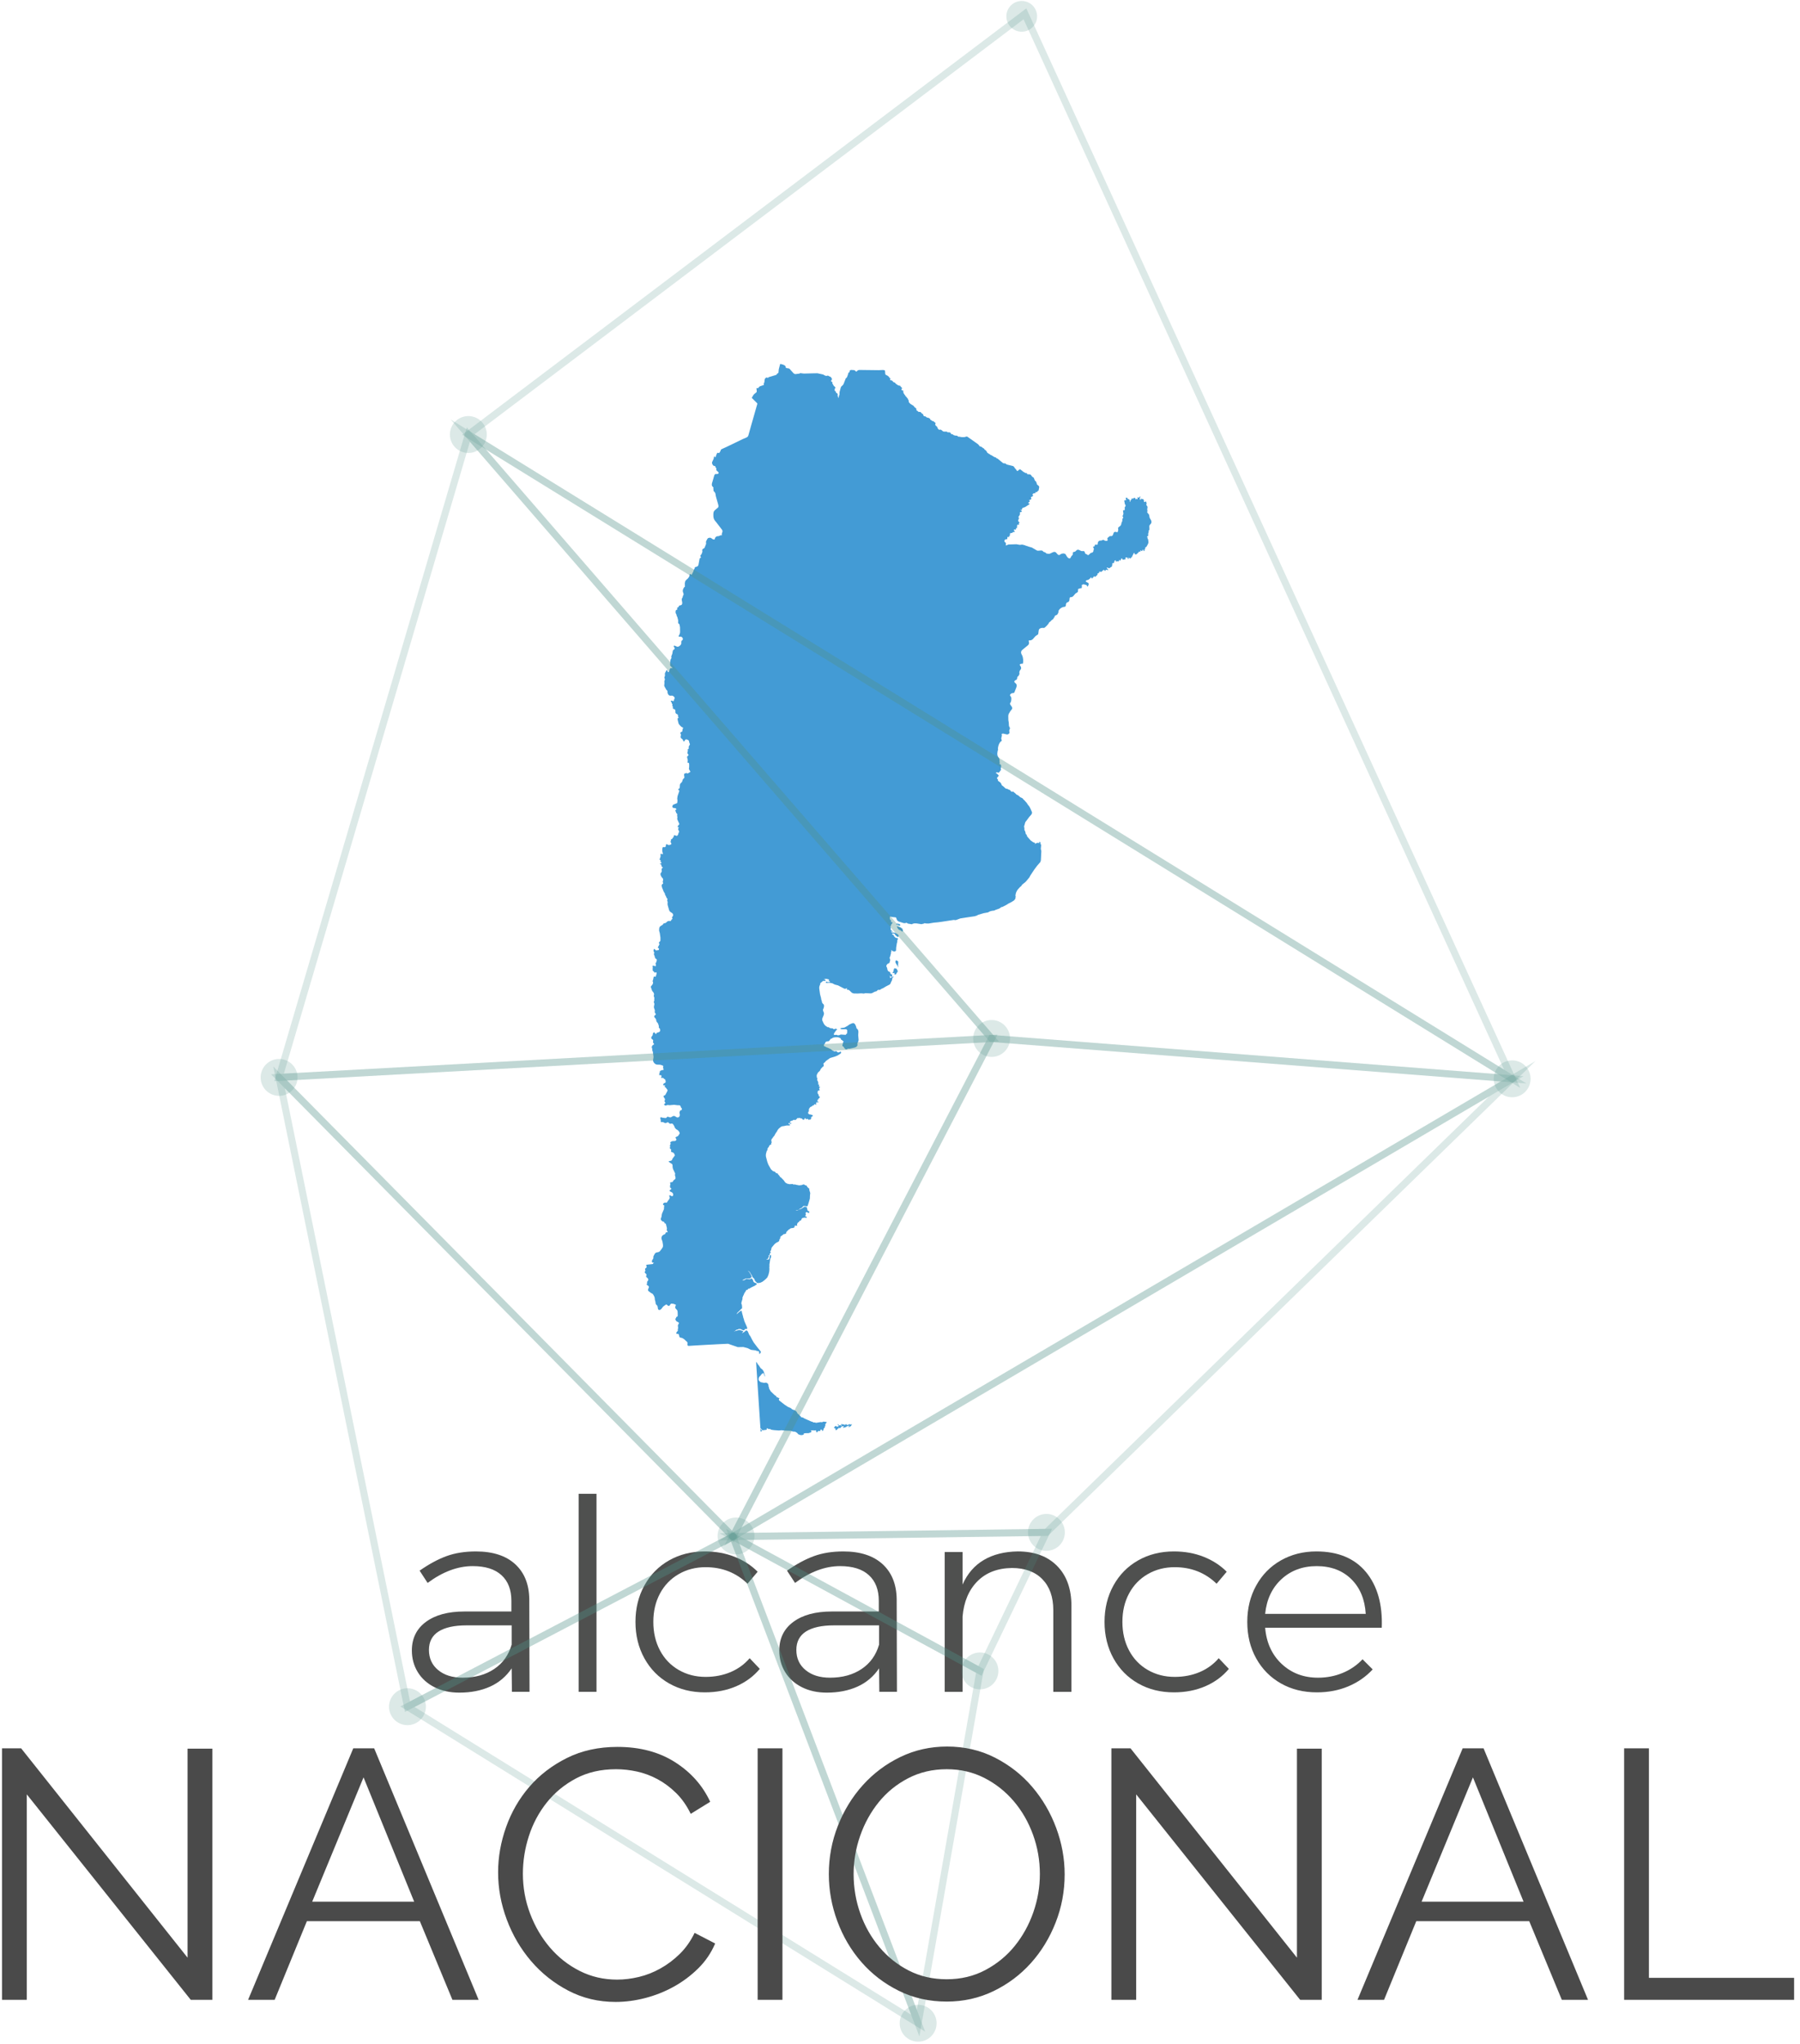 <?xml version="1.0" encoding="UTF-8"?>
<svg width="244px" height="277px" viewBox="0 0 244 277" version="1.1" xmlns="http://www.w3.org/2000/svg" xmlns:xlink="http://www.w3.org/1999/xlink">
    <!-- Generator: Sketch 48.2 (47327) - http://www.bohemiancoding.com/sketch -->
    <title>alcance-federal</title>
    <desc>Created with Sketch.</desc>
    <defs></defs>
    <g id="Desktop-HD" stroke="none" stroke-width="1" fill="none" fill-rule="evenodd" transform="translate(-681, -2221)">
        <g id="alcance-federal" transform="translate(680.594, 2220.036)">
            <g id="Group-7" transform="translate(56.142, 203)" fill="#4F504F">
                <path d="M11.253,24.136 C12.423,23.353 13.211,22.251 13.622,20.827 L13.622,18.222 L7.51,18.222 C5.847,18.222 4.581,18.502 3.712,19.055 C2.843,19.612 2.41,20.442 2.41,21.552 C2.41,22.684 2.825,23.594 3.657,24.28 C4.49,24.969 5.594,25.313 6.967,25.313 C8.654,25.313 10.082,24.922 11.253,24.136 Z M13.657,27.229 L13.622,24.047 C12.875,25.155 11.897,25.982 10.692,26.524 C9.487,27.065 8.099,27.339 6.534,27.339 C5.255,27.339 4.127,27.091 3.151,26.597 C2.175,26.103 1.421,25.42 0.891,24.554 C0.36,23.685 0.095,22.708 0.095,21.623 C0.095,19.984 0.729,18.692 1.995,17.754 C3.26,16.813 5.002,16.343 7.22,16.343 L13.586,16.343 L13.586,14.897 C13.586,13.4 13.14,12.243 12.247,11.425 C11.356,10.603 10.054,10.194 8.342,10.194 C6.315,10.194 4.279,10.953 2.23,12.472 L1.144,10.809 C2.422,9.916 3.639,9.26 4.796,8.837 C5.954,8.415 7.281,8.205 8.776,8.205 C11.066,8.205 12.839,8.778 14.092,9.922 C15.346,11.069 15.984,12.652 16.01,14.678 L16.045,27.229 L13.657,27.229 Z" id="Fill-1"></path>
                <polygon id="Fill-3" points="22.701 27.23 25.123 27.23 25.123 0.392 22.701 0.392"></polygon>
                <path d="M39.916,10.338 C38.565,10.338 37.348,10.652 36.262,11.28 C35.178,11.906 34.334,12.779 33.73,13.901 C33.129,15.023 32.827,16.305 32.827,17.753 C32.827,19.199 33.129,20.492 33.73,21.622 C34.334,22.758 35.178,23.635 36.262,24.263 C37.348,24.891 38.565,25.205 39.916,25.205 C41.145,25.205 42.273,24.986 43.298,24.555 C44.323,24.119 45.184,23.491 45.885,22.673 L47.258,24.119 C46.413,25.132 45.354,25.914 44.076,26.471 C42.796,27.024 41.374,27.301 39.807,27.301 C38,27.301 36.384,26.898 34.962,26.09 C33.538,25.282 32.422,24.15 31.616,22.691 C30.808,21.231 30.405,19.584 30.405,17.753 C30.405,15.92 30.808,14.274 31.616,12.817 C32.422,11.357 33.538,10.223 34.962,9.417 C36.384,8.609 38,8.204 39.807,8.204 C41.277,8.204 42.622,8.445 43.839,8.929 C45.058,9.411 46.101,10.085 46.968,10.954 L45.595,12.58 C44.052,11.086 42.158,10.338 39.916,10.338" id="Fill-5"></path>
                <path d="M61.057,24.136 C62.228,23.353 63.016,22.251 63.427,20.827 L63.427,18.222 L57.314,18.222 C55.651,18.222 54.385,18.502 53.516,19.055 C52.648,19.612 52.214,20.442 52.214,21.552 C52.214,22.684 52.629,23.594 53.462,24.28 C54.294,24.969 55.398,25.313 56.771,25.313 C58.458,25.313 59.886,24.922 61.057,24.136 Z M63.461,27.229 L63.427,24.047 C62.679,25.155 61.701,25.982 60.496,26.524 C59.291,27.065 57.903,27.339 56.338,27.339 C55.06,27.339 53.932,27.091 52.955,26.597 C51.979,26.103 51.226,25.42 50.695,24.554 C50.164,23.685 49.899,22.708 49.899,21.623 C49.899,19.984 50.533,18.692 51.799,17.754 C53.065,16.813 54.807,16.343 57.024,16.343 L63.39,16.343 L63.39,14.897 C63.39,13.4 62.945,12.243 62.051,11.425 C61.16,10.603 59.858,10.194 58.146,10.194 C56.119,10.194 54.084,10.953 52.034,12.472 L50.948,10.809 C52.226,9.916 53.443,9.26 54.6,8.837 C55.759,8.415 57.085,8.205 58.58,8.205 C60.871,8.205 62.643,8.778 63.897,9.922 C65.15,11.069 65.788,12.652 65.815,14.678 L65.849,27.229 L63.461,27.229 Z" id="Fill-6"></path>
                <path d="M87.569,10.176 C88.859,11.489 89.503,13.293 89.503,15.584 L89.503,27.23 L87.044,27.23 L87.044,16.161 C87.044,14.377 86.55,12.979 85.562,11.967 C84.573,10.954 83.198,10.448 81.438,10.448 C79.486,10.472 77.924,11.073 76.753,12.254 C75.585,13.437 74.914,15.029 74.746,17.03 L74.746,27.23 L72.324,27.23 L72.324,8.278 L74.746,8.278 L74.746,12.69 C75.398,11.219 76.356,10.109 77.622,9.362 C78.888,8.615 80.425,8.228 82.234,8.203 C84.498,8.203 86.279,8.864 87.569,10.176" id="Fill-7"></path>
                <path d="M103.501,10.338 C102.15,10.338 100.933,10.652 99.847,11.28 C98.762,11.906 97.917,12.779 97.316,13.901 C96.712,15.023 96.412,16.305 96.412,17.753 C96.412,19.199 96.712,20.492 97.316,21.622 C97.917,22.758 98.762,23.635 99.847,24.263 C100.933,24.891 102.15,25.205 103.501,25.205 C104.731,25.205 105.857,24.986 106.884,24.555 C107.908,24.119 108.769,23.491 109.468,22.673 L110.843,24.119 C109.999,25.132 108.939,25.914 107.661,26.471 C106.381,27.024 104.959,27.301 103.392,27.301 C101.585,27.301 99.969,26.898 98.547,26.09 C97.123,25.282 96.007,24.15 95.199,22.691 C94.393,21.231 93.99,19.584 93.99,17.753 C93.99,15.92 94.393,14.274 95.199,12.817 C96.007,11.357 97.123,10.223 98.547,9.417 C99.969,8.609 101.585,8.204 103.392,8.204 C104.862,8.204 106.207,8.445 107.424,8.929 C108.642,9.411 109.687,10.085 110.554,10.954 L109.18,12.58 C107.635,11.086 105.743,10.338 103.501,10.338" id="Fill-8"></path>
                <path d="M129.398,16.668 C129.277,14.691 128.621,13.117 127.428,11.949 C126.235,10.78 124.673,10.195 122.745,10.195 C120.839,10.195 119.247,10.786 117.969,11.967 C116.693,13.148 115.956,14.715 115.763,16.668 L129.398,16.668 Z M129.437,11.007 C130.978,12.876 131.689,15.39 131.569,18.549 L115.763,18.549 C115.933,20.575 116.681,22.207 118.005,23.451 C119.332,24.692 120.973,25.314 122.925,25.314 C124.13,25.314 125.25,25.095 126.289,24.66 C127.326,24.227 128.217,23.613 128.965,22.817 L130.34,24.192 C129.423,25.18 128.321,25.946 127.031,26.489 C125.738,27.03 124.323,27.301 122.779,27.301 C120.946,27.301 119.32,26.898 117.896,26.09 C116.474,25.282 115.358,24.154 114.552,22.707 C113.744,21.263 113.339,19.611 113.339,17.753 C113.339,15.92 113.744,14.274 114.552,12.817 C115.358,11.357 116.474,10.223 117.896,9.417 C119.32,8.609 120.922,8.204 122.706,8.204 C125.649,8.204 127.891,9.139 129.437,11.007 Z" id="Fill-9"></path>
            </g>
            <path d="M103.485,194.942 L103.506,194.801 L103.49,194.577 L103.518,194.6 L103.586,194.71 L103.614,194.745 L103.663,194.799 L103.689,194.829 L103.705,194.897 L103.656,194.928 L103.485,194.942 Z M122.068,132.68 L121.968,132.797 L121.9,132.935 L121.82,133.026 L121.727,133.026 L121.645,132.991 L121.671,132.855 L121.633,132.781 L121.537,132.837 L121.444,132.837 L121.39,132.778 L121.453,132.701 L121.525,132.575 L121.547,132.401 L121.621,132.188 L121.68,132.186 L121.769,132.2 L121.888,132.205 L121.977,132.303 L122.036,132.43 L122.103,132.551 L122.068,132.68 Z M122.16,131.994 L122.139,132.057 L122.108,131.966 L122.073,131.854 L121.996,131.746 L121.846,131.505 L121.774,131.337 L121.827,131.114 L121.891,131.11 L121.991,131.145 L122.092,131.185 L122.176,131.316 L122.16,131.505 L122.148,131.749 L122.16,131.994 Z M114.54,193.961 L114.582,193.989 L114.629,193.959 L114.643,193.982 L114.652,193.989 L114.664,193.989 L114.683,193.989 L114.716,194.008 L114.795,193.982 L114.84,193.989 L114.87,194.02 L114.903,194.057 L114.936,194.09 L114.964,194.09 L114.98,194.048 L114.971,194.008 L114.966,193.973 L115.008,193.959 L115.027,193.968 L115.062,194.01 L115.088,194.015 L115.109,194.008 L115.128,193.982 L115.149,193.961 L115.177,193.959 L115.191,193.982 L115.223,194.076 L115.245,194.104 L115.28,194.097 L115.354,194.031 L115.638,193.959 L115.722,193.989 L115.703,194.015 L115.757,194.031 L115.813,193.987 L115.865,193.952 L115.9,194.015 L115.844,194.059 L115.823,194.083 L115.804,194.116 L115.771,194.205 L115.748,194.233 L115.713,194.244 L115.666,194.251 L115.633,194.265 L115.502,194.373 L115.472,194.378 L115.439,194.357 L115.455,194.312 L115.502,194.226 L115.511,194.205 L115.5,194.139 L115.469,194.132 L115.432,194.158 L115.397,194.205 L115.359,194.233 L115.322,194.244 L115.23,194.24 L115.219,194.233 L115.205,194.233 L115.177,194.244 L115.163,194.263 L115.153,194.289 L115.149,194.31 L115.139,194.329 L115.081,194.357 L114.84,194.401 L114.826,194.443 L114.788,194.464 L114.746,194.46 L114.72,194.415 L114.723,194.368 L114.737,194.31 L114.769,194.212 L114.723,194.216 L114.706,194.226 L114.683,194.244 L114.648,194.214 L114.615,194.216 L114.559,194.272 L114.418,194.359 L114.39,194.387 L114.346,194.446 L114.313,194.474 L114.271,194.49 L114.227,194.504 L114.14,194.504 L114.147,194.488 L114.152,194.474 L114.159,194.46 L114.17,194.448 L114.17,194.417 L114.145,194.417 L114.117,194.427 L114.088,194.446 L114.065,194.476 L114.077,194.481 L114.1,194.504 L114.07,194.532 L113.948,194.591 L113.92,194.623 L113.883,194.701 L113.859,194.733 L113.815,194.747 L113.681,194.745 L113.646,194.733 L113.634,194.698 L113.651,194.668 L113.674,194.633 L113.7,194.593 L113.468,194.453 L113.478,194.373 L113.536,194.322 L113.595,194.284 L113.623,194.235 L113.66,194.19 L113.735,194.221 L113.866,194.305 L113.92,194.298 L114.07,194.235 L114.119,194.195 L113.974,194.055 L113.948,193.992 L114.021,193.961 L114.039,193.982 L114.103,194.073 L114.135,194.109 L114.227,194.134 L114.252,194.12 L114.299,194.085 L114.32,194.076 L114.344,194.076 L114.367,194.078 L114.39,194.099 L114.4,194.148 L114.4,194.212 L114.409,194.235 L114.428,194.244 L114.458,194.24 L114.463,194.216 L114.456,194.193 L114.454,194.167 L114.454,194.097 L114.447,194.038 L114.451,193.987 L114.477,193.919 L114.503,193.924 L114.54,193.961 Z M103.97,186.931 L104.096,187.381 L104.108,187.439 L104.098,187.507 L104.068,187.47 L104.033,187.381 L103.937,187.079 L103.869,187.048 L103.82,187.055 L103.754,187.093 L103.675,187.161 L103.602,187.233 L103.478,187.399 L103.326,187.547 L103.247,187.748 L103.235,187.898 L103.279,188.048 L103.399,188.167 L103.56,188.284 L103.668,188.289 L103.794,188.324 L103.979,188.361 L104.262,188.326 L104.478,188.441 L104.536,188.569 L104.583,188.651 L104.573,188.799 L104.588,188.834 L104.623,188.909 L104.665,189.103 L104.69,189.185 L104.852,189.454 L104.88,189.506 L105.409,190.016 L105.601,190.144 L105.662,190.208 L105.676,190.271 L105.652,190.329 L105.72,190.32 L105.779,190.308 L105.861,190.357 L106.055,190.449 L106.081,190.495 L106.008,190.514 L105.985,190.589 L106.003,190.692 L106.036,190.75 L106.785,191.333 L107.211,191.612 L107.513,191.74 L107.688,191.843 L107.74,191.918 L107.833,191.967 L108.208,192.112 L108.386,192.269 L108.517,192.508 L108.786,192.744 L108.856,192.845 L108.952,192.894 L108.985,192.997 L109.071,193.027 L109.151,193.037 L109.258,193.07 L109.495,193.208 L110.396,193.608 L110.431,193.622 L110.501,193.622 L110.538,193.631 L110.63,193.708 L110.655,193.718 L110.852,193.725 L111.035,193.774 L111.655,193.673 L111.786,193.69 L111.854,193.687 L112.036,193.61 L112.432,193.659 L112.471,193.687 L112.448,193.746 L112.404,193.807 L112.357,193.832 L112.338,193.868 L112.263,194.09 L112.275,194.113 L112.291,194.158 L112.303,194.183 L112.214,194.261 L112.198,194.291 L112.202,194.329 L112.214,194.378 L112.221,194.415 L112.165,194.448 L112.083,194.52 L112.064,194.549 L112.001,194.804 L111.968,194.839 L111.931,194.86 L111.903,194.867 L111.844,194.857 L111.835,194.82 L111.837,194.776 L111.821,194.724 L111.751,194.684 L111.664,194.691 L111.606,194.729 L111.627,194.811 L111.57,194.893 L111.365,194.876 L111.276,194.897 L111.255,194.937 L111.245,194.977 L111.229,195.017 L111.196,195.045 L111.14,195.056 L111.1,195.045 L111.063,195.017 L111.037,194.965 L111.032,194.944 L111.037,194.886 L111.032,194.848 L111.023,194.82 L111.009,194.799 L110.976,194.792 L110.929,194.792 L110.875,194.79 L110.773,194.829 L110.602,194.769 L110.541,194.815 L110.372,194.783 L110.319,194.818 L110.361,194.881 L110.419,194.937 L110.372,195.01 L110.314,195.075 L110.141,195.129 L110,195.18 L109.797,195.173 L109.485,195.187 L109.35,195.234 L109.361,195.302 L109.354,195.368 L109.219,195.405 L109.155,195.433 L108.924,195.433 L108.694,195.358 L108.615,195.318 L108.561,195.26 L108.512,195.199 L108.472,195.152 L108.238,194.998 L108.166,194.977 L107.868,194.953 L107.646,194.86 L106.867,194.829 L106.333,194.778 L106.008,194.813 L105.327,194.764 L104.95,194.71 L104.826,194.623 L104.583,194.609 L104.44,194.534 L104.361,194.509 L104.33,194.549 L104.344,194.642 L104.339,194.68 L104.309,194.719 L103.82,194.783 L103.75,194.769 L103.701,194.733 L103.614,194.623 L103.502,194.511 L103.485,194.509 L103.413,193.395 L103.34,192.274 L103.265,191.158 L103.193,190.037 L103.12,188.916 L103.048,187.79 L102.973,186.667 L102.903,185.541 L102.996,185.597 L103.024,185.633 L103.085,185.768 L103.111,185.806 L103.303,186.042 L103.495,186.337 L103.546,186.398 L103.74,186.543 L103.827,186.651 L103.907,186.782 L103.97,186.931 Z M107.433,50.941 L107.969,51.543 L108.093,51.624 L108.217,51.662 L108.793,51.587 L108.823,51.568 L108.842,51.55 L108.861,51.533 L108.898,51.529 L109.186,51.566 L109.404,51.587 L110.506,51.559 L111.205,51.545 L111.982,51.713 L112.273,51.873 L112.434,51.91 L112.474,51.901 L112.549,51.87 L112.581,51.866 L112.617,51.875 L112.703,51.889 L112.783,51.943 L112.876,51.99 L112.958,52.006 L112.996,52.032 L113.106,52.165 L113.141,52.214 L113.181,52.303 L113.183,52.376 L113.152,52.437 L113.099,52.495 L113.061,52.6 L113.115,52.678 L113.202,52.734 L113.255,52.783 L113.262,52.83 L113.23,52.912 L113.23,52.958 L113.253,52.984 L113.326,53.036 L113.342,53.064 L113.368,53.162 L113.426,53.242 L113.656,53.461 L113.651,53.527 L113.618,53.567 L113.583,53.607 L113.569,53.656 L113.564,53.698 L113.546,53.784 L113.541,53.834 L113.553,53.897 L113.576,53.922 L113.613,53.937 L113.656,53.969 L113.768,54.201 L113.81,54.234 L113.901,54.274 L113.957,54.369 L113.969,54.489 L113.939,54.592 L113.988,54.653 L114.007,54.854 L114.079,54.891 L114.074,54.835 L114.168,54.503 L114.205,54.416 L114.208,54.103 L114.386,53.452 L114.444,53.347 L114.655,53.15 L114.755,53.007 L115.062,52.221 L115.09,52.191 L115.177,52.149 L115.207,52.1 L115.333,51.779 L115.399,51.533 L115.432,51.465 L115.455,51.449 L115.486,51.44 L115.518,51.423 L115.549,51.395 L115.563,51.362 L115.579,51.273 L115.617,51.178 L115.619,51.154 L115.633,51.138 L115.694,51.117 L115.804,51.093 L116.188,51.121 L116.274,51.156 L116.44,51.306 L116.489,51.325 L116.681,51.161 L116.747,51.124 L116.904,51.096 L118.202,51.112 L119.504,51.128 L120.114,51.1 L120.297,51.14 L120.353,51.154 L120.365,51.194 L120.393,51.358 L120.388,51.402 L120.379,51.435 L120.405,51.489 L120.405,51.627 L120.433,51.704 L120.493,51.763 L120.69,51.858 L120.863,51.985 L120.91,52.034 L120.929,52.076 L120.933,52.114 L120.945,52.146 L120.98,52.158 L121.022,52.167 L121.057,52.186 L121.086,52.214 L121.104,52.247 L121.078,52.247 L121.102,52.308 L121.086,52.352 L121.06,52.39 L121.05,52.425 L121.081,52.465 L121.13,52.49 L121.186,52.509 L121.233,52.514 L121.329,52.542 L121.397,52.603 L121.497,52.731 L121.549,52.757 L121.713,52.809 L121.75,52.839 L121.776,52.902 L121.846,52.972 L122.134,53.169 L122.211,53.202 L122.244,53.209 L122.389,53.232 L122.436,53.246 L122.462,53.265 L122.476,53.284 L122.478,53.305 L122.476,53.354 L122.485,53.384 L122.513,53.389 L122.539,53.389 L122.56,53.396 L122.649,53.501 L122.681,53.578 L122.658,53.651 L122.6,53.731 L122.6,53.784 L122.649,53.829 L122.754,53.876 L122.806,53.89 L122.831,53.885 L122.843,53.894 L122.864,53.944 L122.838,54.035 L122.834,54.091 L122.911,54.142 L122.859,54.241 L122.876,54.266 L122.932,54.283 L122.955,54.323 L122.974,54.369 L123.002,54.419 L123.112,54.54 L123.124,54.573 L123.133,54.613 L123.152,54.648 L123.18,54.66 L123.185,54.676 L123.222,54.709 L123.257,54.735 L123.281,54.737 L123.295,54.788 L123.33,54.84 L123.419,54.931 L123.475,55.02 L123.547,55.186 L123.592,55.249 L123.601,55.291 L123.58,55.394 L123.592,55.411 L123.592,55.432 L123.646,55.516 L123.793,55.678 L124.245,55.961 L124.275,55.996 L124.369,56.129 L124.413,56.174 L124.504,56.225 L124.549,56.265 L124.593,56.319 L124.617,56.359 L124.626,56.41 L124.628,56.49 L124.647,56.569 L124.694,56.604 L124.75,56.632 L124.806,56.674 L124.872,56.742 L124.905,56.768 L124.958,56.784 L125.153,56.789 L125.209,56.817 L125.415,57.035 L125.452,57.056 L125.499,57.065 L125.572,57.068 L125.553,57.103 L125.532,57.154 L125.527,57.196 L125.593,57.243 L125.63,57.344 L125.667,57.367 L125.754,57.374 L125.827,57.388 L125.894,57.419 L125.955,57.463 L126,57.51 L126.042,57.54 L126.1,57.554 L126.192,57.561 L126.454,57.683 L126.487,57.744 L126.51,57.809 L126.55,57.87 L126.636,57.896 L126.671,57.915 L126.749,57.999 L126.784,58.025 L126.814,58.027 L126.891,58.025 L126.926,58.027 L126.976,58.069 L127.029,58.132 L127.088,58.189 L127.158,58.212 L127.207,58.254 L127.221,58.338 L127.205,58.439 L127.165,58.512 L127.203,58.549 L127.268,58.668 L127.376,58.731 L127.439,58.818 L127.486,58.909 L127.495,58.968 L127.519,58.994 L127.572,59.09 L127.61,59.129 L127.736,59.214 L127.893,59.174 L128.043,59.251 L128.176,59.368 L128.291,59.441 L128.377,59.45 L128.494,59.452 L128.731,59.455 L128.771,59.469 L128.852,59.541 L128.89,59.553 L129.077,59.548 L129.122,59.555 L129.171,59.572 L129.236,59.614 L129.276,59.623 L129.278,59.649 L129.342,59.789 L129.365,59.796 L129.51,59.808 L129.58,59.848 L129.711,59.946 L129.962,60.002 L130.109,60.002 L130.147,60.009 L130.186,60.037 L130.266,60.112 L130.308,60.138 L130.348,60.145 L130.474,60.145 L130.79,60.203 L131.097,60.203 L131.193,60.187 L131.387,60.126 L131.466,60.122 L131.541,60.143 L132.976,61.156 L133.123,61.317 L133.191,61.418 L133.217,61.446 L133.259,61.462 L133.362,61.481 L133.427,61.526 L133.502,61.54 L133.533,61.565 L133.575,61.617 L133.619,61.652 L133.708,61.708 L133.797,61.75 L133.821,61.774 L133.835,61.804 L133.844,61.844 L133.856,61.877 L133.954,61.928 L134.104,62.071 L134.141,62.115 L134.218,62.274 L134.282,62.356 L134.413,62.415 L134.464,62.478 L134.502,62.494 L134.56,62.504 L134.59,62.53 L134.612,62.558 L134.647,62.59 L134.815,62.656 L134.927,62.742 L135.023,62.78 L135.168,62.888 L135.246,62.918 L135.323,62.923 L135.346,62.927 L135.388,62.955 L135.463,63.037 L135.503,63.068 L135.629,63.108 L136.381,63.723 L136.463,63.749 L136.668,63.765 L136.725,63.784 L136.755,63.807 L136.786,63.826 L136.809,63.842 L136.818,63.88 L136.837,63.901 L137.719,64.118 L137.808,64.17 L137.857,64.219 L137.949,64.362 L138.194,64.659 L138.215,64.701 L138.227,64.741 L138.246,64.767 L138.3,64.781 L138.342,64.778 L138.396,64.755 L138.442,64.72 L138.564,64.61 L138.632,64.568 L138.707,64.568 L139.058,64.839 L139.095,64.905 L139.144,64.905 L139.416,65.064 L139.456,65.066 L139.547,65.062 L139.584,65.071 L139.61,65.108 L139.622,65.16 L139.645,65.207 L139.701,65.23 L140.017,65.249 L140.097,65.282 L140.151,65.333 L140.319,65.551 L140.375,65.597 L140.497,65.665 L140.546,65.728 L140.663,66.021 L140.731,66.133 L140.85,66.225 L140.853,66.227 L140.96,66.536 L140.96,66.592 L141.197,66.8 L141.248,66.866 L141.274,66.922 L141.274,66.997 L141.204,67.374 L141.178,67.446 L141.131,67.493 L141.073,67.502 L141.028,67.533 L141.005,67.633 L140.977,67.659 L140.914,67.657 L140.799,67.633 L140.789,67.654 L140.766,67.75 L140.747,67.785 L140.708,67.809 L140.672,67.809 L140.626,67.802 L140.584,67.802 L140.495,67.835 L140.443,67.879 L140.354,67.998 L140.378,68.038 L140.406,68.066 L140.443,68.085 L140.488,68.099 L140.443,68.151 L140.371,68.216 L140.293,68.272 L140.214,68.291 L140.155,68.324 L140.165,68.408 L140.218,68.562 L140.174,68.619 L140.144,68.637 L140.087,68.672 L140.001,68.712 L139.914,68.74 L139.905,68.768 L139.912,68.801 L140.003,68.841 L140.003,68.885 L139.98,68.934 L139.954,68.967 L139.809,69.073 L139.776,69.136 L139.959,69.201 L139.954,69.26 L139.9,69.328 L139.423,69.644 L139.287,69.711 L139.025,69.791 L138.983,69.828 L138.938,69.974 L138.899,70.062 L138.861,70.109 L138.847,70.076 L138.828,70.048 L138.798,70.032 L138.756,70.013 L138.761,70.091 L138.807,70.137 L138.868,70.175 L138.927,70.219 L138.927,70.278 L138.852,70.327 L138.761,70.357 L138.697,70.367 L138.665,70.402 L138.66,70.47 L138.674,70.61 L138.66,70.683 L138.637,70.743 L138.494,70.97 L138.463,71.038 L138.473,71.097 L138.566,71.19 L138.55,71.235 L138.494,71.272 L138.477,71.307 L138.463,71.385 L138.442,71.45 L138.426,71.513 L138.438,71.593 L138.459,71.619 L138.543,71.689 L138.566,71.722 L138.597,71.789 L138.62,71.813 L138.592,71.839 L138.524,71.883 L138.506,71.895 L138.506,71.949 L138.524,71.986 L138.545,72.021 L138.552,72.068 L138.534,72.089 L138.482,72.089 L138.36,72.061 L138.342,72.045 L138.332,72.052 L138.304,72.096 L138.283,72.183 L138.257,72.52 L138.241,72.543 L138.213,72.548 L138.162,72.543 L138.098,72.559 L138.103,72.601 L138.131,72.655 L138.145,72.688 L138.087,72.747 L138.021,72.733 L137.953,72.702 L137.883,72.726 L137.829,72.814 L137.874,72.878 L137.946,72.936 L137.965,73.016 L137.913,73.055 L137.731,73.06 L137.689,73.1 L137.651,73.156 L137.565,73.182 L137.385,73.222 L137.321,73.259 L137.286,73.318 L137.293,73.371 L137.349,73.43 L137.317,73.491 L137.244,73.573 L137.202,73.631 L137.188,73.666 L137.179,73.697 L137.174,73.769 L137.158,73.79 L137.125,73.781 L137.125,73.779 L137.097,73.762 L137.092,73.75 L137.092,73.732 L137.083,73.701 L137.066,73.68 L137.064,73.68 L137.027,73.699 L136.998,73.729 L136.98,73.76 L136.966,73.793 L136.954,73.835 L136.952,73.914 L136.956,73.977 L136.933,74.024 L136.732,74.048 L136.64,74.094 L136.577,74.183 L136.554,74.31 L136.575,74.366 L136.624,74.424 L136.72,74.502 L136.767,74.584 L136.769,74.675 L136.741,74.892 L136.741,74.897 L136.76,74.883 L137.118,74.747 L138.194,74.717 L138.625,74.794 L138.683,74.794 L138.924,74.764 L139.046,74.775 L139.048,74.775 L139.119,74.797 L139.35,74.86 L139.47,74.916 L139.521,74.932 L139.697,74.981 L139.699,74.981 L139.863,75.047 L140.261,75.157 L140.305,75.176 L140.307,75.176 L140.928,75.541 L140.986,75.566 L141.014,75.578 L141.115,75.595 L141.513,75.562 L141.618,75.569 L141.632,75.573 L141.714,75.602 L141.751,75.625 L141.807,75.693 L141.833,75.723 L141.873,75.749 L141.91,75.761 L142.086,75.824 L142.088,75.824 L142.128,75.845 L142.226,75.941 L142.261,75.967 L142.304,75.983 L142.395,75.99 L142.432,75.997 L142.582,76.016 L142.713,75.997 L143.116,75.807 L143.258,75.761 L143.406,75.754 L143.537,75.822 L143.766,76.081 L143.902,76.18 L144.052,76.161 L144.26,76.02 L144.438,75.981 L144.538,75.957 L144.796,76.016 L144.798,76.016 L144.943,76.224 L145.009,76.348 L145.102,76.472 L145.215,76.575 L145.336,76.636 L145.339,76.638 L145.465,76.62 L145.542,76.517 L145.603,76.385 L145.687,76.28 L145.767,76.201 L145.821,76.119 L145.842,76.02 L145.835,75.899 L145.858,75.807 L145.954,75.761 L146.069,75.74 L146.158,75.705 L146.315,75.555 L146.389,75.501 L146.495,75.452 L146.595,75.468 L146.691,75.496 L146.946,75.62 L147.033,75.644 L147.108,75.646 L147.129,75.648 L147.223,75.641 L147.314,75.646 L147.391,75.683 L147.445,75.77 L147.496,75.939 L147.522,75.985 L147.571,76.016 L147.674,76.056 L147.901,76.203 L148.056,76.1 L148.205,75.946 L148.322,75.871 L148.421,75.861 L148.507,75.819 L148.575,75.751 L148.62,75.653 L148.627,75.595 L148.62,75.557 L148.617,75.527 L148.678,75.442 L148.687,75.398 L148.683,75.349 L148.671,75.3 L148.587,75.108 L148.596,75.04 L148.701,75.024 L148.769,74.995 L148.795,74.918 L148.819,74.827 L148.87,74.766 L148.947,74.761 L149.055,74.783 L149.151,74.78 L149.195,74.717 L149.221,74.513 L149.251,74.424 L149.303,74.343 L149.373,74.279 L149.448,74.24 L149.528,74.223 L149.712,74.214 L149.911,74.125 L150.005,74.132 L150.087,74.174 L150.157,74.223 L150.218,74.242 L150.37,74.263 L150.466,74.258 L150.531,74.212 L150.553,74.116 L150.51,73.94 L150.539,73.865 L150.815,73.633 L150.897,73.61 L151.088,73.61 L151.156,73.587 L151.217,73.526 L151.262,73.46 L151.294,73.388 L151.36,73.191 L151.409,73.109 L151.482,73.053 L151.575,73.037 L151.751,73.053 L151.779,73.07 L151.795,73.093 L151.814,73.107 L151.856,73.091 L151.917,73.027 L151.957,72.931 L151.98,72.824 L151.989,72.726 L151.985,72.641 L151.966,72.578 L151.966,72.517 L152.008,72.44 L152.076,72.374 L152.191,72.293 L152.322,72.166 L152.361,72.11 L152.385,72.042 L152.441,71.775 L152.455,71.752 L152.464,71.731 L152.535,71.598 L152.549,71.401 L152.546,71.312 L152.551,71.293 L152.556,71.284 L152.591,71.225 L152.642,71.167 L152.67,71.12 L152.661,71.059 L152.591,70.97 L152.581,70.903 L152.682,70.629 L152.694,70.53 L152.663,70.388 L152.652,70.252 L152.642,70.205 L152.642,70.161 L152.67,70.116 L152.703,70.105 L152.801,70.107 L152.834,70.1 L152.874,70.037 L152.876,69.952 L152.862,69.754 L152.883,69.686 L152.935,69.62 L152.977,69.545 L152.989,69.452 L152.97,69.393 L152.886,69.274 L152.872,69.218 L152.867,69.129 L152.811,68.89 L152.82,68.778 L152.86,68.74 L152.998,68.761 L153.061,68.726 L153.054,68.635 L153.003,68.488 L153.017,68.413 L153.176,68.41 L153.232,68.434 L153.251,68.488 L153.253,68.555 L153.272,68.595 L153.358,68.583 L153.436,68.623 L153.506,68.682 L153.548,68.761 L153.555,68.853 L153.555,68.895 L153.562,68.942 L153.583,68.967 L153.627,68.956 L153.644,68.92 L153.635,68.827 L153.639,68.78 L153.663,68.75 L153.742,68.712 L153.775,68.682 L153.784,68.642 L153.784,68.598 L153.794,68.555 L153.826,68.518 L153.862,68.504 L153.894,68.511 L153.964,68.546 L154.007,68.541 L154.077,68.457 L154.128,68.431 L154.215,68.429 L154.273,68.452 L154.311,68.509 L154.346,68.607 L154.374,68.649 L154.4,68.626 L154.43,68.56 L154.461,68.56 L154.484,68.565 L154.559,68.593 L154.638,68.595 L154.627,68.516 L154.557,68.371 L154.589,68.356 L154.629,68.368 L154.704,68.401 L154.753,68.401 L154.8,68.38 L154.91,68.265 L154.933,68.249 L154.959,68.246 L154.978,68.256 L154.994,68.277 L154.966,68.356 L154.931,68.424 L154.903,68.492 L154.908,68.579 L154.924,68.619 L154.954,68.668 L154.994,68.7 L155.029,68.703 L155.048,68.675 L155.046,68.63 L155.041,68.579 L155.043,68.537 L155.074,68.502 L155.113,68.53 L155.174,68.6 L155.223,68.598 L155.252,68.581 L155.28,68.574 L155.331,68.59 L155.404,68.642 L155.448,68.707 L155.467,68.789 L155.472,68.878 L155.495,68.995 L155.572,68.993 L155.731,68.913 L155.776,68.965 L155.809,69.061 L155.841,69.227 L155.832,69.262 L155.811,69.295 L155.797,69.33 L155.799,69.386 L155.823,69.435 L155.893,69.522 L155.923,69.564 L155.951,69.646 L155.956,69.73 L155.918,69.983 L155.951,70.224 L155.942,70.266 L155.926,70.303 L155.914,70.343 L155.918,70.402 L155.947,70.449 L156.066,70.58 L156.068,70.58 L156.068,70.584 L156.167,70.715 L156.202,70.851 L156.216,70.998 L156.258,71.155 L156.426,71.443 L156.485,71.591 L156.492,71.768 L156.436,71.904 L156.248,72.126 L156.204,72.25 L156.218,72.667 L156.206,72.798 L156.206,72.8 L156.148,72.843 L156.115,72.866 L156.101,72.899 L156.106,72.943 L156.115,72.99 L156.129,73.02 L156.134,73.004 L156.115,73.079 L156.057,73.226 L156.047,73.308 L156.054,73.474 L156.04,73.554 L156.007,73.636 L155.975,73.657 L155.937,73.657 L155.902,73.662 L155.893,73.715 L155.902,73.765 L155.937,73.797 L155.97,73.814 L155.984,73.832 L155.984,73.875 L155.954,73.933 L155.954,73.98 L155.965,73.987 L156.01,73.996 L156.026,74.003 L156.057,74.172 L156.085,74.436 L156.066,74.567 L156.003,74.719 L155.804,75.07 L155.783,75.096 L155.755,75.108 L155.694,75.11 L155.673,75.122 L155.649,75.178 L155.647,75.302 L155.635,75.363 L155.612,75.391 L155.556,75.421 L155.535,75.442 L155.535,75.478 L155.57,75.52 L155.563,75.559 L155.514,75.627 L155.467,75.653 L155.443,75.623 L155.411,75.55 L155.376,75.478 L155.324,75.447 L155.289,75.473 L155.245,75.609 L155.202,75.648 L155.139,75.632 L155.092,75.58 L155.046,75.541 L154.994,75.566 L154.982,75.62 L154.996,75.683 L154.989,75.726 L154.912,75.74 L154.884,75.728 L154.87,75.709 L154.851,75.693 L154.821,75.697 L154.795,75.719 L154.762,75.798 L154.447,76.088 L154.306,76.091 L154.191,76.039 L154.21,75.946 L154.177,75.908 L154.131,75.875 L154.077,75.946 L153.943,76.236 L153.922,76.266 L153.899,76.29 L153.88,76.327 L153.88,76.416 L153.871,76.453 L153.84,76.465 L153.796,76.47 L153.752,76.477 L153.73,76.519 L153.719,76.556 L153.691,76.594 L153.66,76.629 L153.639,76.643 L153.56,76.638 L153.506,76.591 L153.464,76.528 L153.412,76.47 L153.41,76.612 L153.398,76.652 L153.368,76.697 L153.333,76.725 L153.3,76.725 L153.291,76.685 L153.281,76.584 L153.248,76.531 L153.185,76.507 L153.031,76.503 L152.968,76.512 L152.949,76.556 L153.005,76.659 L152.998,76.715 L152.916,76.762 L152.656,76.811 L152.619,76.807 L152.579,76.783 L152.567,76.762 L152.537,76.673 L152.523,76.659 L152.49,76.65 L152.474,76.638 L152.45,76.638 L152.413,76.666 L152.385,76.701 L152.364,76.748 L152.336,76.821 L152.287,76.9 L152.23,76.949 L152.186,76.935 L152.174,76.856 L152.163,76.835 L152.134,76.837 L152.104,76.858 L152.09,76.905 L152.085,76.966 L152.081,76.999 L152.062,77.017 L152.024,77.036 L151.989,77.041 L151.9,77.024 L151.863,77.02 L151.697,77.059 L151.669,77.052 L151.664,77.041 L151.645,77.008 L151.636,76.999 L151.622,76.989 L151.627,76.968 L151.645,76.945 L151.655,76.926 L151.636,76.875 L151.587,76.884 L151.526,76.924 L151.493,76.959 L151.463,77.048 L151.439,77.155 L151.404,77.247 L151.32,77.277 L151.224,77.268 L151.189,77.279 L151.184,77.446 L151.152,77.633 L151.124,77.731 L151.095,77.771 L151.018,77.797 L150.801,77.96 L150.705,77.965 L150.634,77.935 L150.571,77.895 L150.496,77.869 L150.431,77.895 L150.461,77.97 L150.574,78.089 L150.625,78.187 L150.604,78.23 L150.543,78.227 L150.461,78.169 L150.421,78.183 L150.335,78.178 L150.3,78.187 L150.288,78.215 L150.246,78.332 L150.169,78.307 L150.092,78.22 L150.028,78.194 L149.949,78.218 L149.886,78.286 L149.836,78.356 L149.687,78.454 L149.647,78.466 L149.607,78.454 L149.525,78.419 L149.478,78.419 L149.411,78.471 L149.394,78.55 L149.368,78.62 L149.287,78.646 L149.247,78.644 L149.219,78.653 L149.198,78.674 L149.188,78.714 L149.186,78.808 L149.177,78.831 L149.151,78.873 L148.959,79.06 L148.936,79.098 L148.84,79.114 L148.795,79.116 L148.772,79.102 L148.758,79.074 L148.732,79.056 L148.678,79.074 L148.666,79.098 L148.615,79.194 L148.596,79.205 L148.545,79.24 L148.519,79.262 L148.5,79.294 L148.491,79.327 L148.477,79.353 L148.432,79.36 L148.386,79.341 L148.379,79.301 L148.386,79.264 L148.374,79.233 L148.287,79.208 L148.236,79.262 L148.205,79.325 L148.203,79.334 L148.168,79.367 L148.126,79.388 L147.953,79.531 L147.702,79.599 L147.599,79.664 L147.613,79.779 L147.658,79.816 L147.808,79.898 L147.861,79.917 L147.911,79.945 L147.948,80.001 L147.995,80.111 L147.925,80.317 L147.894,80.378 L147.852,80.427 L147.803,80.455 L147.77,80.439 L147.761,80.352 L147.705,80.265 L147.564,80.212 L147.407,80.181 L147.295,80.144 L147.113,80.202 L147.038,80.263 L147.052,80.354 L147.063,80.392 L147.047,80.595 L147.042,80.631 L147.024,80.647 L146.993,80.668 L146.956,80.675 L146.832,80.682 L146.719,80.731 L146.591,80.755 L146.551,80.811 L146.539,80.888 L146.542,80.97 L146.528,81.141 L146.446,81.239 L146.195,81.391 L145.851,81.791 L145.713,81.866 L145.531,81.89 L145.446,81.92 L145.407,81.985 L145.362,82.36 L145.266,82.51 L144.99,82.645 L144.903,82.812 L144.889,82.992 L144.871,83.076 L144.817,83.153 L144.751,83.184 L144.48,83.235 L144.339,83.298 L144.194,83.387 L144.061,83.5 L143.949,83.649 L143.916,83.703 L143.893,83.769 L143.885,83.829 L143.907,83.89 L143.862,83.972 L143.787,84.157 L143.738,84.225 L143.668,84.283 L143.619,84.312 L143.478,84.372 L143.441,84.393 L143.413,84.419 L143.387,84.454 L143.364,84.489 L143.354,84.534 L143.354,84.581 L143.345,84.623 L143.282,84.653 L143.249,84.7 L143.223,84.756 L143.214,84.796 L143.195,84.829 L142.879,85.074 L142.846,85.135 L142.816,85.17 L142.655,85.285 L142.596,85.346 L142.535,85.491 L142.418,85.606 L142.395,85.65 L142.362,85.695 L142.065,85.978 L141.988,86.034 L141.906,86.057 L141.737,86.048 L141.573,86.062 L141.407,86.118 L141.288,86.207 L141.215,86.35 L141.148,86.862 L141.119,86.928 L140.773,87.167 L140.385,87.606 L140.214,87.707 L140.137,87.733 L139.97,87.749 L139.884,87.749 L139.851,87.787 L139.86,87.885 L139.905,88.079 L139.867,88.252 L139.776,88.386 L138.985,89.032 L138.875,89.151 L138.817,89.31 L138.826,89.483 L138.899,89.661 L138.95,89.748 L139.027,89.937 L139.051,90.038 L139.079,90.197 L139.098,90.314 L139.102,90.396 L139.109,90.504 L139.105,90.691 L139.095,90.733 L139.067,90.841 L139.044,90.906 L138.997,90.92 L138.908,90.904 L138.742,90.939 L138.672,90.981 L138.637,91.061 L138.66,91.11 L138.807,91.355 L138.826,91.566 L138.747,91.709 L138.641,91.854 L138.583,92.046 L138.599,92.242 L138.592,92.357 L138.55,92.406 L138.463,92.568 L138.435,92.596 L138.367,92.64 L138.342,92.668 L138.302,92.757 L138.271,92.956 L138.232,93.04 L138.166,93.085 L138.021,93.164 L137.949,93.223 L137.892,93.354 L137.979,93.473 L138.021,93.513 L138.112,93.59 L138.206,93.724 L138.222,93.925 L138.178,94.117 L137.913,94.784 L137.869,94.847 L137.775,94.88 L137.595,94.903 L137.513,94.933 L137.45,94.976 L137.34,95.09 L137.312,95.177 L137.354,95.268 L137.464,95.411 L137.495,95.551 L137.497,95.738 L137.474,95.94 L137.427,96.108 L137.335,96.242 L137.312,96.331 L137.347,96.426 L137.586,96.784 L137.619,96.918 L137.591,97.047 L137.335,97.379 L137.23,97.573 L137.19,97.618 L137.188,97.627 L137.188,97.618 L137.104,97.814 L137.083,98.011 L137.094,98.558 L137.148,98.867 L137.174,99.321 L137.204,99.41 L137.293,99.579 L137.312,99.649 L137.293,99.728 L137.228,99.899 L137.211,99.995 L137.239,100.199 L137.242,100.309 L137.204,100.356 L137.062,100.468 L137.015,100.482 L136.928,100.491 L136.881,100.489 L136.357,100.37 L136.219,100.421 L136.2,100.442 L136.175,100.482 L136.165,100.524 L136.236,100.557 L136.233,100.594 L136.217,100.636 L136.205,100.678 L136.193,100.774 L136.142,100.971 L136.133,101.058 L136.184,101.252 L136.198,101.352 L136.156,101.397 L136.088,101.43 L136.009,101.507 L135.901,101.654 L135.821,101.811 L135.753,101.998 L135.707,102.197 L135.683,102.373 L135.7,102.576 L135.688,102.618 L135.646,102.703 L135.599,103.028 L135.594,103.129 L135.615,103.309 L135.667,103.454 L135.854,103.753 L135.882,103.831 L135.896,103.915 L135.901,104.121 L135.931,104.367 L135.922,104.411 L135.901,104.46 L135.901,104.486 L135.896,104.5 L135.934,104.521 L135.969,104.533 L136.055,104.577 L136.083,104.603 L136.105,104.668 L136.114,104.757 L136.102,104.954 L136.069,105.092 L136.062,105.148 L136.069,105.174 L136.102,105.251 L136.105,105.303 L135.976,105.431 L135.959,105.462 L135.936,105.523 L135.917,105.548 L135.859,105.616 L135.786,105.658 L135.711,105.677 L135.646,105.644 L135.615,105.635 L135.484,105.623 L135.459,105.642 L135.442,105.672 L135.424,105.698 L135.379,105.707 L135.585,105.838 L135.646,105.899 L135.744,105.993 L135.784,106.073 L135.707,106.211 L135.662,106.248 L135.615,106.297 L135.559,106.372 L135.559,106.428 L135.58,106.494 L135.672,106.59 L135.683,106.627 L135.674,106.716 L135.674,106.756 L135.753,106.817 L135.817,106.856 L135.892,106.92 L136.009,107.004 L136.062,107.069 L136.123,107.168 L136.165,107.28 L136.222,107.39 L136.498,107.601 L136.659,107.764 L136.783,107.839 L136.914,107.86 L137.001,107.881 L137.108,107.956 L137.228,107.991 L137.335,108.036 L137.455,108.207 L137.551,108.254 L137.757,108.244 L137.792,108.251 L137.86,108.335 L138.019,108.455 L138.18,108.626 L138.435,108.75 L138.723,109.009 L139.011,109.138 L139.126,109.286 L139.268,109.412 L139.598,109.786 L139.711,109.967 L139.858,110.156 L139.931,110.245 L140.083,110.528 L140.204,110.809 L140.296,111.017 L140.307,111.127 L140.233,111.314 L140.097,111.476 L139.924,111.67 L139.526,112.211 L139.413,112.342 L139.355,112.499 L139.327,112.613 L139.278,112.793 L139.224,112.934 L139.25,113.095 L139.273,113.273 L139.268,113.404 L139.273,113.442 L139.285,113.491 L139.348,113.549 L139.36,113.601 L139.364,113.612 L139.439,113.865 L139.446,113.956 L139.456,113.999 L139.519,114.031 L139.582,114.113 L139.594,114.132 L139.61,114.233 L139.652,114.324 L140.116,114.853 L140.467,115.105 L140.626,115.15 L140.703,115.194 L140.731,115.258 L140.668,115.316 L140.687,115.349 L140.759,115.286 L140.834,115.246 L140.993,115.185 L141.077,115.18 L141.309,115.208 L141.279,115.108 L141.293,115.045 L141.344,115.033 L141.417,115.096 L141.433,115.152 L141.463,115.335 L141.482,115.375 L141.543,115.456 L141.494,116.011 L141.559,116.259 L141.562,116.367 L141.531,116.971 L141.506,117.478 L141.475,117.67 L141.403,117.815 L141,118.276 L140.612,118.796 L140.09,119.584 L139.94,119.863 L139.514,120.38 L139.383,120.514 L138.976,120.834 L138.821,121.059 L138.775,121.096 L138.718,121.127 L138.41,121.459 L138.295,121.618 L138.199,121.789 L138.124,121.969 L138.08,122.152 L138.052,122.344 L138.056,122.372 L138.084,122.423 L138.089,122.453 L138.087,122.482 L138.066,122.521 L138.059,122.542 L138.061,122.671 L138.049,122.72 L137.956,122.879 L137.827,123.01 L137.485,123.221 L137.111,123.408 L136.849,123.577 L136.282,123.869 L136.161,123.886 L136.114,123.907 L135.922,124.052 L135.786,124.117 L135.363,124.262 L135.227,124.337 L135.164,124.358 L134.85,124.396 L134.588,124.468 L134.328,124.609 L133.755,124.712 L133.009,124.929 L132.803,125.049 L132.695,125.07 L132.571,125.121 L131.574,125.269 L130.577,125.425 L129.997,125.643 L129.92,125.65 L129.676,125.629 L128.09,125.872 L127.535,125.947 L126.992,125.996 L126.274,126.116 L125.88,126.102 L125.799,126.074 L125.754,126.069 L125.71,126.076 L125.679,126.095 L125.632,126.128 L125.309,126.2 L124.638,126.097 L124.327,126.092 L124.1,126.16 L124.062,126.191 L124.011,126.212 L123.468,126.123 L123.423,126.083 L123.362,126.062 L123.327,126.018 L123.309,126.006 L123.278,126.003 L123.252,126.013 L123.231,126.027 L123.215,126.036 L123.07,126.064 L122.901,126.055 L122.256,125.849 L122.129,125.781 L122.029,125.685 L121.963,125.557 L121.909,125.395 L121.865,125.311 L121.816,125.278 L121.256,125.224 L121.2,125.191 L121.118,125.163 L121.046,125.21 L121.006,125.283 L121.041,125.323 L121.018,125.418 L121.078,125.587 L121.06,125.662 L121.104,125.62 L121.153,125.617 L121.188,125.648 L121.2,125.709 L121.191,125.875 L121.2,125.905 L121.238,125.931 L121.284,125.931 L121.397,125.908 L121.397,125.929 L121.373,125.987 L121.352,126.055 L121.362,126.118 L121.275,126.163 L121.238,126.202 L121.191,126.359 L121.151,126.45 L121.13,126.493 L121.104,126.525 L121.095,126.556 L121.114,126.591 L121.144,126.628 L121.16,126.663 L121.156,126.745 L121.137,126.813 L121.128,126.883 L121.156,126.961 L121.212,127.038 L121.364,127.162 L121.43,127.239 L121.378,127.239 L121.338,127.227 L121.247,127.176 L121.195,127.232 L121.228,127.279 L121.301,127.314 L121.383,127.33 L121.654,127.347 L121.736,127.368 L122.005,127.511 L122.15,127.618 L122.225,127.74 L122.23,127.789 L122.211,127.845 L122.183,127.887 L122.153,127.925 L122.108,127.943 L122.078,127.934 L122.057,127.911 L122.033,127.89 L121.965,127.85 L121.771,127.672 L121.708,127.581 L121.694,127.555 L121.678,127.508 L121.664,127.487 L121.638,127.471 L121.621,127.478 L121.607,127.485 L121.593,127.485 L121.53,127.471 L121.334,127.48 L121.341,127.522 L121.352,127.564 L121.371,127.604 L121.399,127.637 L121.437,127.642 L121.481,127.637 L121.525,127.642 L121.539,127.681 L121.568,127.775 L121.631,127.869 L121.771,128.007 L121.834,128.044 L122.003,128.089 L122.087,128.1 L122.108,128.119 L122.118,128.161 L122.125,128.222 L122.106,128.269 L122.064,128.306 L122.047,128.346 L122.029,128.655 L122.005,128.704 L121.986,128.753 L121.888,129.357 L121.872,129.748 L121.853,129.823 L121.832,129.82 L121.71,129.89 L121.699,129.909 L121.439,129.862 L121.366,129.816 L121.219,129.692 L121.205,129.738 L121.219,129.785 L121.287,129.876 L121.2,129.914 L121.181,129.947 L121.188,130.003 L121.191,130.117 L121.174,130.192 L121.125,130.349 L121.1,130.497 L121.029,130.684 L120.999,130.721 L120.99,130.763 L121.078,131.023 L121.074,131.114 L121.015,131.297 L120.999,131.367 L120.968,131.456 L120.894,131.503 L120.812,131.529 L120.744,131.561 L120.685,131.62 L120.62,131.697 L120.571,131.786 L120.547,131.873 L120.566,131.94 L120.66,132.135 L120.706,132.394 L120.739,132.437 L120.739,132.453 L120.793,132.558 L120.826,132.586 L120.931,132.624 L121.043,132.703 L121.083,132.715 L121.09,132.736 L121.086,132.841 L121.1,132.865 L121.146,132.905 L121.184,132.975 L121.228,133.019 L121.296,132.961 L121.338,133.162 L121.334,133.272 L121.28,133.326 L121.118,133.291 L121.1,133.272 L121.05,133.192 L121.013,133.167 L121.008,133.209 L121.013,133.244 L121.027,133.274 L121.048,133.305 L121.069,133.352 L121.064,133.387 L121.046,133.41 L121.034,133.412 L121.064,133.478 L121.086,133.494 L121.357,133.34 L121.46,133.302 L121.57,133.3 L121.528,133.349 L121.404,133.436 L121.378,133.494 L121.371,133.56 L121.336,133.691 L121.329,133.761 L121.31,133.822 L121.207,134.021 L121.109,134.26 L121.018,134.374 L120.512,134.632 L120.105,134.877 L119.876,134.969 L119.817,135.011 L119.756,135.067 L119.688,135.097 L119.616,135.109 L119.527,135.111 L119.445,135.097 L119.415,135.109 L119.373,135.153 L119.286,135.231 L119.234,135.287 L118.993,135.348 L118.596,135.554 L118.439,135.584 L117.709,135.549 L117.564,135.593 L117.484,135.605 L117.166,135.572 L116.688,135.6 L116.157,135.591 L116.01,135.556 L115.865,135.479 L115.528,135.156 L115.378,135.088 L115.237,135.093 L115.205,135.072 L115.195,135.029 L115.209,134.983 L115.24,134.919 L115.209,134.887 L115.13,134.908 L115.039,134.945 L114.966,134.964 L114.833,134.929 L114.011,134.501 L113.557,134.381 L113.244,134.217 L112.937,134.152 L112.773,134.138 L112.537,134.166 L112.429,134.159 L112.343,134.126 L112.34,134.061 L112.404,134.016 L112.49,133.983 L112.549,133.997 L112.535,134.077 L112.558,134.072 L112.586,134.061 L112.602,134.049 L112.602,134.044 L112.808,134.047 L112.869,134.035 L112.9,134.004 L112.874,133.913 L112.773,133.878 L112.712,133.836 L112.808,133.738 L112.727,133.679 L112.408,133.607 L112.216,133.632 L112.102,133.684 L112.069,133.714 L112.127,133.721 L112.237,133.693 L112.301,133.712 L112.256,133.78 L112.27,133.817 L112.31,133.848 L112.35,133.892 L112.006,133.88 L111.945,133.908 L111.9,133.96 L111.631,134.178 L111.599,134.213 L111.589,134.255 L111.594,134.355 L111.58,134.395 L111.533,134.477 L111.498,134.573 L111.47,134.674 L111.458,134.779 L111.465,134.959 L111.57,135.708 L111.709,136.228 L111.718,136.361 L111.805,136.614 L111.826,136.747 L111.872,136.885 L112.055,137.079 L112.111,137.217 L112.104,137.341 L112.076,137.489 L112.036,137.625 L111.989,137.711 L111.964,137.838 L112.001,137.994 L112.097,138.24 L112.092,138.399 L112.036,138.589 L111.9,138.907 L111.854,139.094 L111.872,139.251 L111.922,139.359 L112.092,139.719 L112.202,139.866 L112.324,139.983 L112.586,140.154 L112.631,140.166 L112.701,140.159 L112.736,140.164 L112.764,140.178 L112.818,140.225 L112.897,140.267 L112.984,140.299 L113.052,140.311 L113.216,140.311 L113.288,140.332 L113.358,140.388 L113.429,140.435 L113.503,140.426 L113.583,140.391 L113.665,140.37 L113.756,140.374 L113.798,140.391 L113.829,140.419 L113.878,140.477 L113.885,140.505 L113.796,140.545 L113.733,140.613 L113.48,140.976 L113.461,141.02 L113.436,141.156 L113.457,141.193 L113.555,141.214 L113.819,141.196 L113.953,141.261 L114.065,141.257 L114.177,141.235 L114.255,141.212 L114.327,141.175 L114.376,141.154 L114.996,141.196 L115.076,141.175 L115.109,141.104 L115.128,141.093 L115.221,140.999 L115.24,140.957 L115.245,140.929 L115.242,140.849 L115.24,140.826 L115.223,140.803 L115.221,140.772 L115.228,140.758 L115.242,140.751 L115.259,140.737 L115.266,140.714 L115.259,140.657 L115.228,140.573 L115.221,140.531 L115.191,140.48 L115.123,140.449 L114.973,140.433 L114.615,140.447 L114.437,140.428 L114.294,140.339 L114.404,140.281 L114.879,140.215 L115.287,139.986 L115.556,139.792 L115.844,139.661 L116.045,139.6 L116.183,139.637 L116.302,139.756 L116.377,139.885 L116.48,140.15 L116.489,140.229 L116.511,140.302 L116.564,140.356 L116.67,140.456 L116.745,140.618 L116.768,140.796 L116.74,141.235 L116.796,141.9 L116.754,142.083 L116.672,142.26 L116.618,142.436 L116.66,142.597 L116.494,142.822 L116.279,142.918 L115.607,143.068 L115.401,143.068 L115.331,143.082 L115.186,143.154 L115.062,143.175 L114.964,143.101 L114.886,143.016 L114.776,142.848 L114.716,142.775 L114.65,142.747 L114.596,142.7 L114.596,142.597 L114.622,142.494 L114.641,142.443 L114.702,142.176 L114.739,142.143 L114.774,142.125 L114.751,142.09 L114.681,142.019 L114.664,142.015 L114.615,141.989 L114.601,141.975 L114.587,141.945 L114.571,141.93 L114.451,141.87 L114.407,141.818 L114.39,141.736 L114.358,141.68 L114.28,141.629 L114.145,141.57 L113.976,141.526 L113.634,141.526 L113.396,141.565 L113.316,141.596 L113.239,141.633 L113.157,141.703 L113.042,141.729 L113.003,141.753 L112.979,141.778 L112.837,141.977 L112.778,142.036 L112.717,142.062 L112.553,142.08 L112.392,142.125 L112.315,142.183 L112.275,142.249 L112.247,142.328 L112.202,142.413 L112.104,142.525 L112.081,142.593 L112.106,142.7 L112.153,142.761 L112.287,142.789 L112.394,142.871 L112.602,142.939 L113.005,143.129 L113.115,143.206 L113.244,143.321 L113.309,143.363 L113.415,143.391 L113.487,143.433 L113.522,143.445 L113.574,143.445 L113.66,143.419 L113.742,143.409 L113.773,143.414 L113.801,143.428 L113.852,143.487 L113.911,143.519 L113.939,143.548 L114.002,143.585 L114.084,143.583 L114.346,143.477 L114.386,143.47 L114.388,143.491 L114.432,143.604 L114.416,143.66 L114.348,143.732 L113.96,143.99 L113.576,144.149 L112.928,144.338 L112.352,144.75 L112.251,144.884 L112.188,144.945 L112.123,144.994 L112.067,145.019 L112.031,145.115 L112.036,145.193 L112.057,145.268 L112.071,145.363 L112.05,145.438 L112.001,145.49 L111.938,145.525 L111.678,145.803 L111.561,146.033 L111.507,146.105 L111.334,146.262 L111.299,146.288 L111.177,146.512 L111.168,146.557 L111.126,146.62 L111.114,146.662 L111.124,146.915 L111.14,146.985 L111.215,147.128 L111.194,147.184 L111.177,147.275 L111.177,147.36 L111.205,147.395 L111.245,147.43 L111.273,147.505 L111.297,147.587 L111.32,147.652 L111.334,147.713 L111.322,147.879 L111.334,147.938 L111.379,147.952 L111.437,147.933 L111.475,147.984 L111.402,148.041 L111.432,148.141 L111.435,148.211 L111.498,148.254 L111.613,148.247 L111.533,148.312 L111.47,148.387 L111.451,148.459 L111.458,148.525 L111.465,148.588 L111.507,148.614 L111.531,148.693 L111.479,148.719 L111.379,148.74 L111.315,148.771 L111.262,148.822 L111.234,148.97 L111.241,149.08 L111.248,149.145 L111.294,149.208 L111.315,149.239 L111.341,149.255 L111.369,149.283 L111.355,149.33 L111.367,149.367 L111.376,149.41 L111.421,149.435 L111.407,149.47 L111.402,149.506 L111.442,149.557 L111.498,149.552 L111.521,149.573 L111.526,149.648 L111.538,149.695 L111.5,149.711 L111.484,149.749 L111.479,149.784 L111.439,149.791 L111.402,149.796 L111.383,149.819 L111.369,149.871 L111.339,149.875 L111.322,149.896 L111.341,149.915 L111.346,149.938 L111.32,149.948 L111.311,149.96 L111.334,149.974 L111.325,149.988 L111.287,149.983 L111.262,149.96 L111.245,149.967 L111.241,149.992 L111.259,150.018 L111.25,150.041 L111.229,150.051 L111.215,150.072 L111.187,150.081 L111.18,150.109 L111.196,150.126 L111.234,150.13 L111.241,150.156 L111.238,150.179 L111.222,150.203 L111.215,150.229 L111.238,150.257 L111.257,150.252 L111.278,150.245 L111.294,150.233 L111.336,150.25 L111.336,150.273 L111.32,150.294 L111.325,150.315 L111.346,150.329 L111.348,150.353 L111.315,150.36 L111.273,150.35 L111.255,150.364 L111.243,150.383 L111.238,150.413 L111.222,150.425 L111.21,150.399 L111.217,150.355 L111.201,150.318 L111.163,150.313 L111.128,150.325 L111.114,150.346 L111.095,150.35 L111.077,150.341 L111.051,150.355 L111.046,150.376 L111.063,150.411 L111.091,150.43 L111.091,150.463 L111.063,150.477 L111.028,150.463 L111.004,150.481 L110.99,150.512 L110.999,150.552 L111.032,150.577 L111.058,150.577 L111.081,150.601 L111.109,150.605 L111.102,150.633 L111.07,150.659 L111.053,150.659 L111.046,150.615 L111.028,150.617 L111.009,150.636 L110.995,150.662 L110.988,150.694 L110.969,150.673 L110.946,150.659 L110.939,150.619 L110.918,150.605 L110.904,150.615 L110.894,150.605 L110.875,150.589 L110.847,150.605 L110.812,150.617 L110.775,150.622 L110.761,150.65 L110.761,150.685 L110.777,150.732 L110.735,150.725 L110.721,150.748 L110.655,150.748 L110.522,150.816 L110.41,150.938 L110.347,150.917 L110.206,151.031 L110.155,151.097 L110.122,151.162 L110.094,151.195 L110.075,151.226 L110.047,151.324 L110.056,151.448 L110.054,151.513 L110.04,151.574 L110.026,151.616 L109.984,151.628 L109.953,151.649 L109.958,151.743 L109.984,151.766 L109.965,151.78 L109.953,151.818 L109.996,151.916 L110.054,151.935 L110.089,151.93 L110.101,151.949 L110.127,151.951 L110.143,151.972 L110.159,152 L110.211,151.998 L110.255,151.977 L110.307,151.991 L110.368,152.038 L110.45,152.021 L110.513,152.087 L110.569,152.108 L110.616,152.176 L110.574,152.187 L110.534,152.234 L110.496,152.258 L110.478,152.286 L110.452,152.307 L110.41,152.293 L110.384,152.328 L110.356,152.358 L110.37,152.412 L110.41,152.449 L110.424,152.51 L110.368,152.496 L110.335,152.473 L110.302,152.508 L110.319,152.534 L110.365,152.602 L110.241,152.686 L110.171,152.667 L110.11,152.676 L110.092,152.754 L109.953,152.637 L109.897,152.587 L109.787,152.609 L109.733,152.609 L109.691,152.665 L109.652,152.639 L109.654,152.559 L109.609,152.503 L109.565,152.51 L109.514,152.506 L109.46,152.527 L109.46,152.609 L109.469,152.667 L109.404,152.665 L109.317,152.707 L109.228,152.681 L109.16,152.597 L109.062,152.515 L108.973,152.52 L108.762,152.454 L108.58,152.494 L108.482,152.482 L108.416,152.583 L108.299,152.688 L108.231,152.768 L108.17,152.726 L108.123,152.716 L108.058,152.714 L108.016,152.714 L107.96,152.728 L107.946,152.763 L107.88,152.756 L107.847,152.807 L107.648,152.868 L107.559,152.92 L107.475,153.013 L107.475,153.112 L107.63,153.154 L107.7,153.182 L107.641,153.266 L107.332,153.156 L107.279,153.149 L107.283,153.268 L107.426,153.299 L107.492,153.381 L107.489,153.477 L107.375,153.477 L107.035,153.481 L106.67,153.559 L106.41,153.594 L106.226,153.69 L106.132,153.779 L105.98,153.9 L105.816,154.106 L105.725,154.291 L105.612,154.443 L105.514,154.6 L105.416,154.78 L105.353,154.9 L105.212,155.045 L105.144,155.173 L105.102,155.227 L105.03,155.279 L104.995,155.365 L104.962,155.482 L104.969,155.613 L104.976,155.683 L105.039,155.74 L105.025,155.784 L105.006,155.808 L104.953,155.815 L104.953,155.875 L104.939,155.932 L104.943,155.962 L104.971,155.992 L104.962,156.037 L104.922,156.072 L104.861,156.06 L104.77,156.14 L104.723,156.184 L104.683,156.212 L104.634,156.379 L104.543,156.451 L104.513,156.531 L104.452,156.617 L104.419,156.694 L104.471,156.802 L104.398,156.844 L104.335,156.957 L104.328,156.987 L104.244,157.303 L104.225,157.425 L104.222,157.556 L104.234,157.701 L104.412,158.386 L104.534,158.726 L104.611,158.88 L104.927,159.435 L105.112,159.596 L105.203,159.678 L105.355,159.716 L105.453,159.746 L105.484,159.781 L105.531,159.865 L105.652,159.947 L105.779,159.971 L105.849,160.008 L105.898,160.137 L106.003,160.223 L106.118,160.387 L106.165,160.488 L106.195,160.495 L106.237,160.497 L106.265,160.509 L106.298,160.567 L106.324,160.584 L106.357,160.609 L106.64,160.904 L106.827,161.171 L106.946,161.276 L107.215,161.405 L107.332,161.396 L107.433,161.457 L107.552,161.41 L107.618,161.44 L107.679,161.431 L107.74,161.41 L107.805,161.405 L107.854,161.422 L107.955,161.473 L108.006,161.487 L108.17,161.466 L108.219,161.482 L108.255,161.503 L108.418,161.534 L108.737,161.595 L109.085,161.555 L109.254,161.487 L109.331,161.468 L109.404,161.478 L109.591,161.597 L109.705,161.604 L109.778,161.674 L109.813,161.789 L109.883,161.843 L109.944,161.911 L109.97,161.936 L110.131,162.063 L110.101,162.147 L110.159,162.381 L110.204,162.519 L110.241,162.652 L110.204,162.945 L110.187,163.385 L110.117,163.638 L110.035,163.921 L109.883,164.393 L109.825,164.426 L109.736,164.433 L109.656,164.417 L109.499,164.396 L109.322,164.393 L109.235,164.475 L109.139,164.604 L109.062,164.66 L108.985,164.688 L108.8,164.787 L108.613,164.927 L108.547,164.946 L108.315,164.941 L108.271,164.953 L108.416,164.993 L108.535,164.983 L108.76,164.852 L108.833,164.831 L108.996,164.782 L109.277,164.62 L109.354,164.527 L109.499,164.496 L109.633,164.508 L109.715,164.515 L109.771,164.576 L109.827,164.796 L109.874,164.988 L109.956,165.067 L110.066,165.093 L110.152,165.124 L110.073,165.18 L110.054,165.227 L110.117,165.257 L110.155,165.28 L110.08,165.304 L110.005,165.337 L109.932,165.348 L109.9,165.266 L109.743,165.217 L109.661,165.257 L109.605,165.348 L109.591,165.43 L109.659,165.47 L109.64,165.578 L109.628,165.603 L109.609,165.627 L109.605,165.678 L109.551,165.716 L109.563,165.76 L109.642,165.821 L109.748,165.847 L109.766,165.917 L109.708,166.001 L109.623,166.022 L109.6,165.966 L109.546,165.938 L109.49,165.975 L109.418,165.975 L109.277,165.994 L109.193,166.022 L109.139,166.055 L109.074,166.113 L109.052,166.214 L109.015,166.28 L108.996,166.324 L108.875,166.383 L108.765,166.432 L108.692,166.579 L108.587,166.619 L108.54,166.675 L108.486,166.773 L108.435,166.923 L108.482,167.059 L108.444,167.071 L108.346,167.052 L108.243,167.052 L108.161,167.054 L108.152,167.071 L108.102,167.115 L108.119,167.178 L108.112,167.272 L108.016,167.33 L107.887,167.38 L107.796,167.38 L107.574,167.417 L107.452,167.522 L107.288,167.611 L107.225,167.698 L107.12,167.782 L107.038,167.899 L106.981,167.939 L106.977,168.03 L106.963,168.117 L106.895,168.147 L106.822,168.182 L106.612,168.22 L106.45,168.369 L106.251,168.498 L106.186,168.582 L106.167,168.795 L106.059,168.926 L106.041,169.036 L106.029,169.13 L105.889,169.252 L105.678,169.348 L105.437,169.518 L105.02,170.012 L104.974,170.15 L104.934,170.309 L104.922,170.405 L104.871,170.457 L104.822,170.511 L104.819,170.616 L104.88,170.639 L104.899,170.714 L104.859,170.742 L104.838,170.77 L104.784,170.794 L104.77,170.827 L104.761,170.871 L104.737,170.915 L104.723,171.023 L104.648,171.105 L104.564,171.135 L104.595,171.182 L104.63,171.217 L104.651,171.259 L104.632,171.311 L104.592,171.323 L104.555,171.369 L104.506,171.398 L104.541,171.433 L104.541,171.489 L104.463,171.571 L104.302,171.596 L104.3,171.625 L104.351,171.648 L104.412,171.648 L104.609,171.636 L104.683,171.55 L104.719,171.398 L104.709,171.283 L104.751,171.224 L104.763,171.098 L104.81,171.032 L104.833,171.009 L104.88,171.025 L104.922,171.086 L104.924,171.166 L104.924,171.334 L104.815,171.571 L104.807,171.648 L104.765,171.936 L104.714,172.247 L104.702,172.369 L104.712,172.558 L104.697,172.659 L104.693,172.834 L104.709,172.898 L104.676,173.309 L104.602,173.6 L104.583,173.696 L104.543,173.789 L104.524,173.843 L104.513,173.866 L104.424,174.061 L104.258,174.248 L104.021,174.456 L103.759,174.655 L103.499,174.779 L103.249,174.833 L103.05,174.821 L103.01,174.814 L102.98,174.784 L102.903,174.674 L102.837,174.636 L102.765,174.54 L102.72,174.458 L102.685,174.344 L102.631,174.241 L102.556,174.157 L102.453,174.079 L102.385,173.976 L102.362,173.885 L102.292,173.735 L102.212,173.637 L102.065,173.387 L102.023,173.319 L101.964,173.267 L101.894,173.228 L101.824,173.202 L101.768,173.197 L101.955,173.312 L101.995,173.359 L102.016,173.422 L102.105,173.569 L102.215,173.738 L102.278,173.925 L102.287,174.03 L102.247,174.075 L102.156,174.145 L102.086,174.175 L102.02,174.22 L101.945,174.231 L101.824,174.208 L101.653,174.236 L101.445,174.222 L101.342,174.304 L101.25,174.353 L101.169,174.358 L101.063,174.435 L101.066,174.468 L101.082,174.465 L101.11,174.461 L101.124,174.461 L101.192,174.454 L101.346,174.43 L101.433,174.348 L101.506,174.306 L101.545,174.295 L101.585,174.295 L101.665,174.306 L101.754,174.29 L101.903,174.316 L102.039,174.327 L102.128,174.283 L102.229,174.227 L102.282,174.217 L102.327,174.229 L102.353,174.25 L102.378,174.334 L102.439,174.37 L102.477,174.4 L102.479,174.442 L102.488,174.505 L102.512,174.592 L102.566,174.674 L102.65,174.753 L102.713,174.793 L102.788,174.8 L102.837,174.819 L102.872,174.868 L102.954,174.889 L102.996,174.948 L102.966,175.036 L102.872,175.076 L102.811,175.139 L102.758,175.184 L102.268,175.42 L101.934,175.605 L101.847,175.596 L101.779,175.666 L101.777,175.724 L101.69,175.757 L101.651,175.764 L101.601,175.753 L101.548,175.79 L101.543,175.884 L101.489,175.928 L101.372,176.115 L101.297,176.223 L101.265,176.324 L101.213,176.436 L101.129,176.602 L101.091,176.712 L101.049,176.796 L101.054,176.983 L100.958,177.309 L100.913,177.484 L100.899,177.583 L100.911,177.648 L100.963,177.756 L100.995,178.022 L101.002,178.154 L100.986,178.263 L100.928,178.32 L100.804,178.411 L100.661,178.582 L100.431,178.785 L100.321,178.916 L100.277,179.071 L100.354,178.987 L100.506,178.839 L100.6,178.762 L100.759,178.654 L100.843,178.6 L100.921,178.584 L100.953,178.664 L100.963,178.741 L101.007,178.916 L101.096,179.244 L101.152,179.455 L101.173,179.581 L101.227,179.668 L101.262,179.845 L101.321,180.028 L101.651,180.774 L101.679,180.866 L101.688,180.95 L101.672,181.027 L101.62,181.076 L101.573,181.072 L101.515,181.048 L101.438,181.051 L101.384,181.093 L101.3,181.21 L101.25,181.238 L101.173,181.233 L101.105,181.219 L100.782,181.067 L100.572,181.062 L100.525,181.072 L100.495,181.081 L100.417,181.135 L100.263,181.161 L100.195,181.186 L100.078,181.303 L99.947,181.355 L99.889,181.395 L100.478,181.224 L100.602,181.198 L100.738,181.214 L101.033,181.313 L101.159,181.364 L101.14,181.441 L101,181.57 L101.002,181.598 L101.059,181.594 L101.108,181.57 L101.325,181.437 L101.438,181.334 L101.503,181.264 L101.583,181.247 L101.66,181.28 L101.772,181.385 L101.976,181.856 L102.119,182.038 L102.353,182.501 L102.566,182.874 L103.055,183.522 L103.427,183.976 L103.52,184.104 L103.553,184.182 L103.537,184.243 L103.467,184.327 L103.427,184.381 L103.399,184.446 L103.354,184.467 L103.331,184.423 L103.343,184.367 L103.307,184.285 L103.298,184.133 L103.277,184.088 L103.212,184.072 L102.996,184.032 L102.949,184.018 L102.863,183.969 L102.811,183.955 L102.266,183.894 L102.158,183.859 L101.735,183.651 L101.166,183.503 L100.417,183.517 L99.917,183.344 L99.439,183.18 L99.1,183.061 L98.878,183.072 L98.262,183.101 L97.644,183.129 L97.031,183.164 L96.416,183.194 L95.8,183.229 L95.182,183.264 L94.567,183.299 L93.954,183.339 L93.736,183.353 L93.598,183.283 L93.589,183.101 L93.608,182.963 L93.568,182.845 L93.491,182.754 L93.404,182.689 L93.21,182.497 L93.001,182.345 L92.868,182.277 L92.604,182.218 L92.543,182.179 L92.496,182.097 L92.445,181.865 L92.416,181.797 L92.349,181.732 L92.283,181.725 L92.211,181.729 L92.131,181.72 L92.063,181.626 L92.124,181.493 L92.297,181.28 L92.302,181.247 L92.295,181.207 L92.283,181.165 L92.278,181.13 L92.283,181.088 L92.297,181.053 L92.311,181.025 L92.323,180.99 L92.328,180.915 L92.302,180.672 L92.297,180.583 L92.311,180.517 L92.412,180.349 L92.433,180.281 L92.428,180.222 L92.379,180.166 L92.154,180.044 L92.051,179.955 L91.976,179.81 L91.962,179.726 L91.976,179.668 L92.042,179.553 L92.082,179.464 L92.11,179.42 L92.152,179.398 L92.229,179.38 L92.267,179.281 L92.274,179.08 L92.257,178.715 L92.22,178.554 L92.15,178.448 L92.063,178.362 L91.972,178.252 L91.937,178.177 L91.932,178.118 L91.939,178.058 L92.019,177.835 L92.016,177.767 L91.958,177.744 L91.89,177.732 L91.775,177.664 L91.424,177.615 L91.31,177.678 L91.146,177.915 L91.017,177.931 L90.956,177.901 L90.797,177.765 L90.732,177.737 L90.668,177.756 L90.348,177.985 L90.259,178.072 L90.083,178.308 L89.98,178.409 L89.866,178.474 L89.742,178.483 L89.627,178.409 L89.583,178.268 L89.566,178.104 L89.524,177.95 L89.491,177.889 L89.349,177.744 L89.304,177.676 L89.285,177.611 L89.253,177.365 L89.189,177.14 L89.173,177.054 L89.159,176.88 L89.143,176.799 L89.098,176.665 L89.03,176.529 L88.953,176.401 L88.873,176.3 L88.813,176.256 L88.691,176.204 L88.298,175.914 L88.251,175.799 L88.263,175.671 L88.37,175.399 L88.37,175.338 L88.333,175.268 L88.293,175.219 L88.12,175.1 L88.059,175.039 L88.064,174.987 L88.101,174.933 L88.125,174.87 L88.125,174.793 L88.115,174.73 L88.12,174.667 L88.249,174.501 L88.291,174.393 L88.267,174.276 L88.174,174.147 L88.068,174.065 L88.019,174.011 L87.991,173.944 L87.996,173.871 L88.024,173.806 L88.043,173.733 L88.024,173.649 L87.982,173.59 L87.886,173.504 L87.839,173.45 L87.795,173.375 L87.792,173.33 L87.867,173.23 L87.895,173.153 L87.886,173.099 L87.858,173.038 L87.844,172.954 L87.867,172.881 L87.914,172.832 L88.015,172.755 L88.054,172.689 L88.064,172.638 L88.019,172.497 L88.005,172.392 L88.038,172.352 L88.932,172.249 L88.932,172.174 L88.96,172.142 L89.051,172.107 L89.051,172.076 L88.859,172.06 L88.831,172.032 L88.789,171.983 L88.773,171.882 L88.796,171.77 L88.951,171.519 L88.974,171.458 L88.974,171.407 L88.967,171.348 L88.967,171.288 L88.993,171.189 L89.138,170.915 L89.157,170.878 L89.257,170.756 L89.391,170.693 L89.667,170.635 L89.788,170.581 L89.887,170.483 L90.069,170.246 L90.203,170.05 L90.266,169.923 L90.278,169.788 L90.273,169.621 L90.198,169.167 L90.107,168.938 L90.058,168.723 L90.142,168.465 L90.245,168.367 L90.357,168.285 L90.537,168.208 L90.577,168.168 L90.647,168.042 L90.675,167.981 L90.692,167.962 L90.725,167.946 L90.767,167.946 L90.858,167.967 L90.893,167.948 L90.907,167.887 L90.874,167.812 L90.825,167.747 L90.792,167.688 L90.792,167.616 L90.811,167.452 L90.806,167.363 L90.678,166.855 L90.643,166.769 L90.537,166.743 L90.502,166.727 L90.476,166.701 L90.467,166.666 L90.458,166.621 L90.441,166.589 L90.388,166.528 L90.331,166.511 L90.273,166.502 L90.207,166.476 L90.102,166.392 L90.011,166.284 L89.971,166.151 L90.015,166.013 L90.072,165.877 L90.114,165.568 L90.149,165.418 L90.371,164.904 L90.399,164.831 L90.413,164.759 L90.418,164.684 L90.416,164.599 L90.444,164.368 L90.432,164.307 L90.378,164.267 L90.315,164.253 L90.275,164.216 L90.289,164.113 L90.327,164.045 L90.374,163.998 L90.491,163.94 L90.565,163.93 L90.732,163.944 L90.792,163.925 L90.839,163.881 L90.902,163.764 L91.134,163.441 L91.179,163.329 L91.197,163.251 L91.19,163.209 L91.167,163.17 L91.141,163.097 L91.127,163.022 L91.134,162.971 L91.162,162.943 L91.225,162.94 L91.429,163.05 L91.534,163.071 L91.621,163.01 L91.663,162.9 L91.651,162.781 L91.607,162.666 L91.539,162.582 L91.452,162.521 L91.249,162.423 L91.176,162.351 L91.183,162.264 L91.368,162.128 L91.42,162.056 L91.377,161.997 L91.267,161.908 L91.232,161.852 L91.228,161.791 L91.249,161.531 L91.258,161.501 L91.277,161.468 L91.291,161.438 L91.291,161.403 L91.272,161.365 L91.249,161.342 L91.235,161.312 L91.232,161.267 L91.272,161.202 L91.349,161.173 L91.506,161.159 L91.569,161.131 L91.611,161.087 L91.679,160.961 L91.726,160.897 L91.883,160.792 L91.972,160.67 L91.979,160.537 L91.902,160.228 L91.899,160.151 L91.918,160.083 L91.927,160.01 L91.906,159.933 L91.647,159.402 L91.602,159.255 L91.579,159.081 L91.572,158.885 L91.546,158.763 L91.478,158.681 L91.281,158.571 L91.122,158.438 L91.09,158.424 L91.062,158.412 L91.045,158.4 L91.045,158.356 L91.066,158.328 L91.111,158.314 L91.335,158.265 L91.406,158.239 L91.469,158.192 L91.506,158.136 L91.558,158.003 L91.588,157.944 L91.792,157.675 L91.892,157.542 L91.838,157.385 L91.775,157.268 L91.691,157.179 L91.576,157.123 L91.443,157.083 L91.391,157.045 L91.363,156.971 L91.373,156.905 L91.391,156.844 L91.391,156.774 L91.345,156.701 L91.253,156.631 L91.221,156.582 L91.204,156.517 L91.209,156.484 L91.249,156.4 L91.253,156.364 L91.246,156.332 L91.232,156.308 L91.225,156.278 L91.223,156.205 L91.23,156.156 L91.272,156.042 L91.286,156.018 L91.31,155.992 L91.326,155.971 L91.333,155.941 L91.317,155.91 L91.263,155.866 L91.251,155.847 L91.291,155.747 L91.394,155.667 L91.52,155.618 L91.621,155.592 L91.862,155.592 L91.969,155.562 L92.075,155.464 L92.105,155.393 L92.086,155.332 L92.012,155.211 L91.976,155.122 L91.976,155.077 L92.278,154.928 L92.332,154.885 L92.374,154.834 L92.438,154.717 L92.484,154.67 L92.545,154.563 L92.517,154.422 L92.433,154.282 L92.346,154.179 L92.236,154.088 L92.058,153.982 L91.927,153.835 L91.89,153.788 L91.817,153.591 L91.665,153.339 L91.548,153.226 L91.438,153.222 L91.324,153.247 L91.195,153.236 L91.139,153.201 L91.045,153.102 L90.996,153.067 L90.921,153.053 L90.851,153.067 L90.783,153.1 L90.72,153.14 L90.596,153.165 L90.465,153.114 L90.331,153.044 L90.203,153.009 L90.067,153.027 L90.001,153.013 L89.971,152.948 L89.976,152.803 L89.971,152.73 L89.901,152.501 L89.931,152.4 L90.015,152.368 L90.142,152.405 L90.212,152.428 L90.64,152.477 L90.71,152.456 L90.762,152.414 L90.797,152.36 L90.837,152.316 L90.912,152.295 L90.984,152.304 L91.204,152.382 L91.335,152.377 L91.609,152.229 L91.74,152.183 L91.869,152.213 L92.129,152.368 L92.269,152.403 L92.388,152.368 L92.491,152.279 L92.555,152.145 L92.562,151.979 L92.522,151.827 L92.515,151.757 L92.522,151.672 L92.578,151.527 L92.615,151.457 L92.648,151.424 L92.711,151.417 L92.777,151.399 L92.819,151.352 L92.842,151.256 L92.833,151.174 L92.805,151.132 L92.765,151.099 L92.716,151.041 L92.69,150.968 L92.674,150.903 L92.65,150.846 L92.599,150.786 L92.519,150.748 L92.438,150.736 L92.274,150.743 L91.789,150.68 L91.141,150.739 L90.975,150.708 L90.837,150.72 L90.706,150.772 L90.575,150.781 L90.444,150.676 L90.425,150.601 L90.469,150.549 L90.542,150.512 L90.582,150.477 L90.596,150.39 L90.565,150.332 L90.521,150.278 L90.486,150.203 L90.493,150.126 L90.551,149.992 L90.547,149.913 L90.514,149.84 L90.399,149.665 L90.336,149.503 L90.404,149.44 L90.528,149.396 L90.624,149.293 L90.668,149.204 L90.874,148.813 L90.898,148.722 L90.893,148.665 L90.682,148.385 L90.64,148.328 L90.61,148.312 L90.547,148.289 L90.528,148.261 L90.514,148.214 L90.523,148.179 L90.537,148.148 L90.542,148.108 L90.523,148.013 L90.5,148.003 L90.46,148.036 L90.395,148.062 L90.331,148.041 L90.315,147.968 L90.322,147.884 L90.35,147.825 L90.402,147.781 L90.533,147.72 L90.586,147.68 L90.633,147.619 L90.647,147.563 L90.6,147.313 L90.582,147.261 L90.551,147.233 L90.404,147.142 L90.381,147.126 L90.362,147.1 L90.345,147.074 L90.322,147.053 L90.282,147.03 L90.21,147.027 L90.121,147.037 L90.048,147.027 L90.015,146.969 L90.025,146.943 L90.079,146.849 L90.079,146.847 L90.072,146.756 L90.032,146.69 L89.971,146.655 L89.905,146.641 L89.875,146.653 L89.842,146.672 L89.81,146.683 L89.774,146.672 L89.746,146.629 L89.758,146.606 L89.784,146.585 L89.798,146.552 L89.774,146.426 L89.77,146.4 L89.786,146.36 L89.81,146.339 L89.833,146.316 L89.852,146.288 L89.859,146.253 L89.852,146.119 L89.868,146.087 L89.903,146.073 L89.985,146.058 L90.107,145.984 L90.168,145.967 L90.313,145.986 L90.341,145.93 L90.341,145.853 L90.329,145.773 L90.322,145.738 L90.294,145.67 L90.289,145.628 L90.294,145.59 L90.317,145.509 L90.322,145.469 L90.292,145.396 L90.221,145.352 L89.917,145.251 L89.433,145.23 L89.285,145.179 L89.138,145.069 L89.014,144.921 L88.934,144.734 L88.939,144.58 L88.988,144.289 L88.993,144.14 L88.906,143.51 L88.883,143.442 L88.822,143.292 L88.81,143.236 L88.827,143.126 L88.827,143.094 L88.813,143.054 L88.778,142.995 L88.763,142.962 L88.763,142.803 L88.817,142.679 L88.909,142.586 L89.065,142.485 L89.07,142.443 L89.042,142.396 L88.932,142.249 L88.923,142.2 L88.951,141.956 L88.913,141.879 L88.731,141.727 L88.682,141.622 L88.7,141.512 L88.759,141.411 L88.836,141.315 L88.888,141.21 L88.902,141.088 L88.925,140.969 L89.014,140.875 L89.124,140.868 L89.185,140.952 L89.236,141.044 L89.318,141.079 L89.367,141.06 L89.391,141.015 L89.407,140.966 L89.435,140.929 L89.475,140.906 L89.702,140.845 L89.788,140.796 L89.861,140.718 L89.896,140.627 L89.866,140.402 L89.849,140.365 L89.779,140.297 L89.756,140.267 L89.709,140.21 L89.709,140.147 L89.718,140.077 L89.714,140.002 L89.618,139.691 L89.54,139.569 L89.449,139.466 L89.381,139.352 L89.36,139.185 L89.311,139.045 L89.1,138.785 L89.086,138.654 L89.129,138.596 L89.234,138.521 L89.276,138.469 L89.302,138.388 L89.29,138.343 L89.246,138.299 L89.199,138.233 L89.166,138.161 L89.159,138.104 L89.173,137.973 L89.171,137.889 L89.164,137.826 L89.143,137.77 L89.11,137.69 L89.056,137.524 L89.047,137.388 L89.103,137.093 L89.11,137 L89.096,136.932 L89.037,136.792 L89.028,136.698 L89.051,136.668 L89.084,136.637 L89.096,136.562 L89.093,136.408 L89.105,136.246 L89.103,136.153 L89.037,135.991 L89.033,135.951 L89.028,135.9 L89.065,135.715 L89.061,135.631 L89.021,135.523 L88.979,135.448 L88.824,135.259 L88.782,135.163 L88.623,134.697 L88.639,134.648 L88.869,134.353 L88.923,134.213 L88.927,134.054 L88.913,134.011 L88.878,133.967 L88.869,133.923 L88.878,133.892 L88.925,133.77 L89.014,133.37 L89.037,133.314 L89.075,133.295 L89.22,133.326 L89.267,133.321 L89.297,133.286 L89.402,132.956 L89.412,132.886 L89.409,132.837 L89.4,132.795 L89.386,132.757 L89.358,132.731 L89.311,132.71 L89.292,132.708 L89.248,132.731 L89.232,132.745 L89.227,132.769 L89.215,132.783 L89.171,132.778 L89.143,132.759 L89.065,132.659 L88.951,132.556 L88.897,132.493 L88.864,132.422 L88.869,132.39 L88.892,132.32 L88.897,132.305 L88.873,132.261 L88.873,132.219 L88.888,132.081 L88.897,132.041 L88.897,132.001 L88.883,131.971 L88.852,131.936 L88.85,131.905 L88.892,131.84 L89.007,131.819 L89.164,131.882 L89.295,131.896 L89.323,131.725 L89.311,131.676 L89.276,131.587 L89.267,131.54 L89.271,131.5 L89.29,131.477 L89.311,131.461 L89.33,131.435 L89.43,131.142 L89.449,131.049 L89.426,130.981 L89.379,130.934 L89.253,130.838 L89.213,130.789 L89.189,130.726 L89.173,130.63 L89.147,130.536 L89.07,130.356 L89.047,130.265 L89.061,130.183 L89.086,130.099 L89.098,130.022 L89.009,129.905 L88.995,129.811 L89.002,129.713 L89.023,129.631 L89.07,129.561 L89.115,129.556 L89.248,129.689 L89.281,129.717 L89.334,129.755 L89.395,129.762 L89.477,129.736 L89.547,129.722 L89.608,129.729 L89.669,129.722 L89.718,129.661 L89.732,129.497 L89.564,129.366 L89.641,129.224 L89.685,129.16 L89.737,129.034 L89.777,128.98 L89.8,128.912 L89.732,128.774 L89.73,128.69 L89.779,128.615 L89.849,128.559 L89.908,128.496 L89.929,128.386 L89.931,128.025 L89.847,127.429 L89.756,127.103 L89.749,126.986 L89.777,126.699 L89.821,126.589 L89.915,126.483 L90.212,126.296 L90.294,126.207 L90.336,126.144 L90.35,126.113 L90.376,126.099 L90.633,126.036 L90.682,126.001 L90.874,125.833 L90.975,125.779 L91.108,125.767 L91.253,125.776 L91.333,125.758 L91.38,125.704 L91.424,125.596 L91.443,125.571 L91.541,125.51 L91.56,125.496 L91.56,125.451 L91.541,125.421 L91.52,125.397 L91.506,125.362 L91.506,125.311 L91.511,125.283 L91.539,125.215 L91.621,125.086 L91.647,125.014 L91.651,124.925 L91.593,124.766 L91.476,124.665 L91.342,124.585 L91.218,124.489 L91.122,124.342 L90.921,123.645 L90.9,123.514 L90.898,123.373 L90.916,123.226 L90.916,123.212 L90.916,123.2 L90.912,123.188 L90.884,123.111 L90.851,123.02 L90.844,122.938 L90.884,122.861 L90.893,122.837 L90.893,122.812 L90.888,122.788 L90.879,122.765 L90.774,122.643 L90.736,122.573 L90.708,122.482 L90.668,122.393 L90.565,122.227 L90.528,122.042 L90.371,121.789 L90.147,121.22 L90.104,121.021 L90.102,120.928 L90.121,120.862 L90.161,120.811 L90.207,120.755 L90.289,120.696 L90.303,120.668 L90.303,120.616 L90.254,120.539 L90.242,120.49 L90.254,120.406 L90.294,120.233 L90.299,120.141 L90.275,120.043 L90.221,119.966 L90.097,119.826 L89.987,119.62 L89.948,119.498 L89.934,119.395 L89.957,119.315 L90.083,119.133 L90.116,119.039 L90.111,118.95 L90.097,118.868 L90.093,118.777 L90.116,118.677 L90.161,118.613 L90.28,118.531 L90.139,118.426 L90.088,118.361 L90.041,118.15 L90.011,118.108 L89.894,118.042 L89.821,117.984 L89.842,117.977 L89.915,117.989 L89.983,117.986 L90.044,117.935 L90.067,117.872 L90.048,117.811 L89.938,117.747 L89.938,117.717 L89.952,117.68 L89.959,117.645 L89.957,117.609 L89.966,117.595 L89.962,117.572 L89.936,117.528 L89.905,117.504 L89.87,117.492 L89.838,117.474 L89.814,117.429 L89.819,117.392 L89.838,117.352 L89.861,117.312 L89.875,117.277 L89.948,117.031 L89.957,116.945 L89.938,116.781 L89.945,116.711 L89.997,116.657 L90.067,116.659 L90.139,116.701 L90.203,116.732 L90.259,116.685 L90.259,116.613 L90.184,116.318 L90.177,116.154 L90.189,115.95 L90.24,115.784 L90.294,115.768 L90.359,115.747 L90.432,115.768 L90.498,115.77 L90.561,115.756 L90.624,115.707 L90.661,115.632 L90.671,115.466 L90.696,115.4 L90.76,115.375 L90.839,115.389 L90.984,115.447 L91.017,115.466 L91.04,115.487 L91.064,115.501 L91.373,115.396 L91.406,115.346 L91.401,115.241 L91.377,115.187 L91.317,115.101 L91.3,115.047 L91.307,115.002 L91.359,114.89 L91.361,114.853 L91.349,114.818 L91.347,114.78 L91.354,114.736 L91.382,114.708 L91.415,114.691 L91.48,114.67 L91.525,114.63 L91.644,114.448 L91.661,114.436 L91.703,114.413 L91.717,114.396 L91.726,114.368 L91.726,114.31 L91.728,114.286 L91.757,114.197 L91.78,114.165 L91.829,114.144 L91.911,114.155 L92.082,114.235 L92.182,114.223 L92.248,114.174 L92.302,114.102 L92.318,114.066 L92.342,114.013 L92.374,113.865 L92.395,113.818 L92.452,113.743 L92.47,113.69 L92.456,113.622 L92.332,113.353 L92.33,113.304 L92.351,113.219 L92.37,113.191 L92.398,113.165 L92.419,113.135 L92.421,113.102 L92.395,113.07 L92.32,113.084 L92.288,113.067 L92.278,112.91 L92.489,112.662 L92.463,112.522 L92.407,112.431 L92.213,111.988 L92.206,111.916 L92.229,111.757 L92.225,111.668 L92.192,111.492 L92.215,111.305 L92.182,111.242 L92.126,111.183 L92.068,111.116 L91.962,110.825 L91.948,110.762 L91.991,110.718 L92.058,110.697 L92.101,110.652 L92.054,110.542 L91.92,110.47 L91.752,110.46 L91.607,110.42 L91.53,110.254 L91.642,110.018 L92.199,109.798 L92.241,109.487 L92.211,109.178 L92.208,109.169 L92.255,108.846 L92.494,108.144 L92.475,108.087 L92.428,108.055 L92.37,107.994 L92.332,107.919 L92.356,107.888 L92.416,107.872 L92.484,107.828 L92.552,107.68 L92.566,107.343 L92.613,107.186 L92.676,107.107 L92.817,106.969 L92.877,106.875 L92.943,106.653 L92.99,106.552 L93.151,106.4 L93.179,106.314 L93.17,106.211 L93.147,106.082 L93.137,105.948 L93.156,105.848 L93.189,105.81 L93.214,105.782 L93.397,105.736 L93.479,105.736 L93.554,105.747 L93.687,105.787 L93.708,105.768 L93.711,105.74 L93.718,105.717 L93.966,105.588 L93.98,105.544 L93.942,105.438 L93.842,105.272 L93.814,105.214 L93.79,105.139 L93.792,105.099 L93.804,105.062 L93.818,104.994 L93.83,104.654 L93.816,104.451 L93.774,104.331 L93.704,104.317 L93.645,104.343 L93.61,104.331 L93.61,104.207 L93.633,104.034 L93.636,103.957 L93.551,103.613 L93.549,103.519 L93.575,103.466 L93.692,103.358 L93.736,103.304 L93.732,103.239 L93.624,103.101 L93.589,103.028 L93.589,102.941 L93.654,102.686 L93.647,102.64 L93.631,102.604 L93.624,102.567 L93.633,102.513 L93.654,102.494 L93.727,102.464 L93.755,102.445 L93.764,102.394 L93.769,102.186 L93.776,102.115 L93.809,102.04 L93.9,101.912 L93.926,101.839 L93.916,101.755 L93.842,101.603 L93.797,101.359 L93.706,101.259 L93.582,101.196 L93.446,101.154 L93.315,101.182 L93.17,101.423 L93.074,101.444 L92.941,101.186 L92.901,101.128 L92.767,101.03 L92.709,100.969 L92.672,100.894 L92.667,100.807 L92.714,100.547 L92.7,100.459 L92.657,100.384 L92.653,100.374 L92.629,100.316 L92.657,100.222 L92.709,100.173 L92.826,100.138 L92.875,100.096 L92.903,100.026 L92.927,99.838 L92.95,99.754 L93.004,99.628 L93.004,99.576 L92.948,99.537 L92.863,99.508 L92.796,99.471 L92.667,99.359 L92.452,99.125 L92.388,98.996 L92.269,98.521 L92.26,98.423 L92.264,98.341 L92.274,98.301 L92.292,98.266 L92.379,98.259 L92.414,98.242 L92.33,98.13 L92.32,98.051 L92.32,97.971 L92.306,97.877 L92.255,97.788 L92.192,97.742 L92.042,97.669 L91.967,97.536 L91.958,97.21 L91.904,97.143 L91.852,97.075 L91.761,97.047 L91.698,97.04 L91.647,97.007 L91.616,96.897 L91.611,96.859 L91.616,96.78 L91.616,96.74 L91.597,96.696 L91.593,96.689 L91.544,96.6 L91.534,96.546 L91.537,96.504 L91.56,96.433 L91.562,96.389 L91.546,96.361 L91.483,96.316 L91.462,96.274 L91.459,96.188 L91.45,96.157 L91.424,96.118 L91.356,96.057 L91.34,96.019 L91.342,95.968 L91.391,95.912 L91.469,95.921 L91.635,95.975 L91.728,95.968 L91.759,95.923 L91.78,95.76 L91.815,95.689 L91.848,95.638 L91.867,95.579 L91.852,95.49 L91.806,95.42 L91.728,95.343 L91.642,95.277 L91.579,95.242 L91.41,95.228 L91.272,95.242 L91.146,95.217 L90.998,95.086 L90.954,95.006 L90.914,94.91 L90.893,94.805 L90.888,94.618 L90.844,94.543 L90.72,94.419 L90.498,94.023 L90.455,93.92 L90.444,93.838 L90.469,93.642 L90.472,93.48 L90.46,93.314 L90.469,93.235 L90.528,93.087 L90.533,93.005 L90.507,92.914 L90.474,92.834 L90.465,92.75 L90.537,92.568 L90.547,92.49 L90.537,92.317 L90.537,92.228 L90.556,92.158 L90.748,91.812 L90.788,91.777 L90.867,91.807 L90.9,91.896 L90.926,91.999 L90.975,92.05 L91.031,92.029 L91.085,91.973 L91.129,91.896 L91.15,91.765 L91.186,91.676 L91.263,91.536 L91.335,91.491 L91.497,91.51 L91.539,91.489 L91.534,91.437 L91.483,91.381 L91.368,91.292 L91.3,91.22 L91.258,91.154 L91.242,91.077 L91.281,90.464 L91.328,90.302 L91.345,90.272 L91.406,90.178 L91.427,90.122 L91.424,90.075 L91.41,90.033 L91.403,89.979 L91.415,89.89 L91.434,89.818 L91.497,89.677 L91.548,89.521 L91.602,89.179 L91.67,89.05 L91.735,89.001 L91.794,88.966 L91.838,88.919 L91.862,88.828 L91.836,88.737 L91.735,88.58 L91.731,88.503 L91.831,88.449 L92.154,88.587 L92.288,88.613 L92.419,88.566 L92.529,88.498 L92.627,88.407 L92.718,88.287 L92.753,88.21 L92.76,88.131 L92.758,87.965 L92.77,87.88 L92.782,87.838 L92.796,87.803 L92.826,87.77 L92.903,87.726 L92.931,87.698 L92.978,87.529 L92.913,87.379 L92.791,87.267 L92.639,87.223 L92.494,87.253 L92.428,87.241 L92.402,87.169 L92.416,87.108 L92.536,86.9 L92.58,86.734 L92.594,86.57 L92.587,85.978 L92.517,85.594 L92.517,85.592 L92.48,85.538 L92.377,85.456 L92.332,85.374 L92.33,85.273 L92.337,85.138 L92.332,85.007 L92.225,84.592 L92.201,84.543 L92.178,84.494 L92.145,84.454 L92.096,84.23 L92.063,84.166 L92.028,84.11 L92,84.054 L91.986,83.979 L91.991,83.764 L92.023,83.67 L92.101,83.619 L92.138,83.598 L92.178,83.574 L92.213,83.539 L92.229,83.495 L92.225,83.464 L92.175,83.406 L92.168,83.385 L92.185,83.357 L92.203,83.343 L92.222,83.338 L92.281,83.28 L92.381,83.205 L92.419,83.163 L92.442,83.111 L92.442,83.078 L92.456,83.05 L92.519,83.022 L92.711,82.975 L92.796,82.931 L92.861,82.83 L92.884,82.732 L92.884,82.615 L92.849,82.397 L92.826,82.308 L92.819,82.222 L92.831,82.133 L92.859,82.044 L92.891,81.978 L92.936,81.918 L92.955,81.88 L92.957,81.838 L92.955,81.805 L92.962,81.763 L93.065,81.553 L93.072,81.475 L93.051,81.375 L92.987,81.194 L92.964,81.096 L92.966,80.949 L93.008,80.799 L93.074,80.666 L93.151,80.542 L93.179,80.521 L93.212,80.511 L93.238,80.49 L93.247,80.443 L93.238,79.978 L93.296,79.723 L93.296,79.708 L93.47,79.514 L93.671,79.336 L93.83,79.105 L93.86,79.028 L93.891,78.798 L93.947,78.747 L94.026,78.779 L94.108,78.831 L94.172,78.847 L94.202,78.796 L94.279,78.618 L94.363,78.473 L94.487,78.12 L94.562,78.047 L94.562,78.017 L94.551,77.986 L94.551,77.951 L94.586,77.881 L94.633,77.836 L94.691,77.804 L94.923,77.729 L95.021,77.647 L95.082,77.525 L95.208,76.851 L95.241,76.68 L95.257,76.627 L95.299,76.596 L95.402,76.538 L95.421,76.503 L95.402,76.437 L95.372,76.383 L95.346,76.332 L95.344,76.264 L95.372,76.208 L95.456,76.121 L95.491,76.074 L95.583,75.857 L95.615,75.735 L95.62,75.63 L95.604,75.571 L95.599,75.51 L95.611,75.454 L95.634,75.4 L95.7,75.349 L95.833,75.267 L95.894,75.213 L95.934,75.152 L96.109,74.701 L96.123,74.628 L96.107,74.455 L96.109,74.375 L96.14,74.272 L96.296,73.992 L96.35,73.921 L96.402,73.886 L96.547,73.839 L96.727,73.839 L96.872,73.926 L97.008,74.027 L97.165,74.08 L97.261,74.064 L97.3,74.003 L97.321,73.917 L97.366,73.816 L97.431,73.739 L97.516,73.676 L97.607,73.636 L97.808,73.619 L97.89,73.591 L98.066,73.509 L98.105,73.502 L98.222,73.507 L98.253,73.505 L98.26,73.472 L98.243,73.357 L98.25,73.304 L98.269,73.222 L98.328,73.06 L98.346,72.978 L98.33,72.854 L98.267,72.735 L97.476,71.705 L97.333,71.537 L97.225,71.375 L97.148,71.19 L97.108,70.968 L97.104,70.622 L97.122,70.444 L97.165,70.289 L97.275,70.135 L97.764,69.718 L97.803,69.559 L97.764,69.342 L97.448,68.225 L97.389,67.87 L97.347,67.757 L97.289,67.659 L97.204,67.582 L97.129,67.479 L97.118,67.357 L97.12,67.24 L97.083,67.151 L97.132,67.081 L97.085,66.995 L96.933,66.819 L96.907,66.742 L96.9,66.662 L96.907,66.498 L97.097,65.85 L97.232,65.373 L97.305,65.265 L97.319,65.249 L97.394,65.197 L97.457,65.193 L97.525,65.207 L97.607,65.202 L97.693,65.183 L97.775,65.146 L97.822,65.083 L97.817,64.998 L97.726,64.886 L97.595,64.778 L97.499,64.65 L97.506,64.484 L97.516,64.441 L97.506,64.416 L97.485,64.388 L97.464,64.36 L97.448,64.336 L97.399,64.306 L97.385,64.285 L97.382,64.266 L97.385,64.24 L97.392,64.224 L97.392,64.219 L97.366,64.161 L97.338,64.123 L97.293,64.109 L97.214,64.114 L97.183,64.09 L97.085,64.037 L97.045,63.999 L97.027,63.976 L96.926,63.746 L96.921,63.672 L96.942,63.576 L97.137,63.15 L97.174,63.002 L97.183,62.937 L97.197,62.876 L97.228,62.824 L97.284,62.81 L97.366,62.918 L97.41,62.937 L97.438,62.852 L97.462,62.721 L97.609,62.366 L97.682,62.324 L97.752,62.333 L97.822,62.352 L97.895,62.342 L97.946,62.296 L98.087,62.047 L98.124,61.926 L98.143,61.888 L98.213,61.839 L98.346,61.776 L98.55,61.682 L98.751,61.591 L98.95,61.498 L99.147,61.404 L99.65,61.163 L100.151,60.92 L100.651,60.678 L101.152,60.437 L101.19,60.423 L101.269,60.391 L101.349,60.356 L101.386,60.341 L101.548,60.276 L101.744,60.157 L101.836,60.021 L101.917,59.735 L102.041,59.291 L102.168,58.844 L102.177,58.799 L102.446,57.866 L102.711,56.932 L102.977,55.998 L103.048,55.764 L103.066,55.631 L102.311,54.877 L102.514,54.526 L102.631,54.379 L102.938,54.128 L102.982,54.061 L102.987,53.967 L102.947,53.562 L103.015,53.557 L103.106,53.564 L103.169,53.55 L103.223,53.513 L103.261,53.452 L103.34,53.363 L103.45,53.302 L103.911,53.148 L103.956,53.115 L103.956,53.071 L103.928,52.944 L103.937,52.907 L103.991,52.844 L104.021,52.745 L104.061,52.42 L104.089,52.319 L104.141,52.231 L104.234,52.149 L104.29,52.123 L104.335,52.123 L104.382,52.139 L104.461,52.146 L104.529,52.167 L104.55,52.163 L104.562,52.135 L104.573,52.1 L104.588,52.081 L105.067,51.938 L105.61,51.77 L105.711,51.692 L105.725,51.653 L105.753,51.608 L105.781,51.571 L105.816,51.55 L105.87,51.54 L105.886,51.55 L105.896,51.545 L105.919,51.496 L105.935,51.428 L105.971,51.023 L106.155,50.307 L106.228,50.284 L106.579,50.384 L106.759,50.471 L106.89,50.602 L106.942,50.812 L106.963,50.834 L107.342,50.894 L107.433,50.941 Z M122.609,126.804 L122.625,126.808 L122.642,126.785 L122.649,126.736 L122.663,126.715 L122.696,126.75 L122.742,126.844 L122.801,127.066 L122.808,127.131 L122.773,127.19 L122.705,127.195 L122.63,127.167 L122.581,127.129 L122.527,127.068 L122.312,126.982 L122.235,126.93 L122.174,126.874 L122.036,126.666 L121.998,126.577 L121.996,126.507 L122.061,126.497 L122.19,126.565 L122.532,126.649 L122.602,126.769 L122.609,126.804 Z M122.335,126.191 L122.438,126.28 L122.452,126.336 L122.422,126.383 L122.366,126.408 L122.302,126.408 L122.235,126.378 L122.043,126.223 L121.993,126.275 L121.926,126.261 L121.891,126.207 L121.928,126.128 L122.204,126.146 L122.335,126.191 Z" id="Fill-17" fill="#439BD5"></path>
            <g id="Group-38" transform="translate(35.642, 0.596)" fill="#529587" fill-opacity="0.2">
                <path d="M3.247,145.857 L98.179,140.669 L28.462,60.227 L3.247,145.857 Z M2.622,146.847 L1.945,146.885 L28.04,58.278 L100.182,141.519 L2.622,146.847 Z" id="Fill-18"></path>
                <path d="M168.654,145.327 L103.514,2.981 L29.097,59.212 L168.654,145.327 Z M170.839,147.796 L27.408,59.289 L103.413,1.858 L103.886,1.5 L170.839,147.796 Z" id="Fill-19"></path>
                <path d="M99.414,140.633 L167.816,145.931 L30.656,61.298 L99.414,140.633 Z M99.145,141.569 L98.948,141.558 L25.847,57.207 L171.675,147.193 L99.145,141.569 Z" id="Fill-20"></path>
                <path d="M20.343,230.931 L63.317,208.468 L3.386,147.851 L20.343,230.931 Z M19.657,232.363 L1.809,144.891 L64.909,208.718 L19.657,232.363 Z" id="Fill-21"></path>
                <path d="M63.992,207.792 L98.371,141.615 L3.682,146.789 L63.992,207.792 Z M64.235,209.395 L1.508,145.952 L99.993,140.569 L64.235,209.395 Z" id="Fill-22"></path>
                <path d="M65.304,207.342 L168.193,146.919 L99.46,141.593 L65.304,207.342 Z M64.358,209.006 L62.924,209.846 L98.901,140.592 L171.3,146.203 L64.358,209.006 Z" id="Fill-23"></path>
                <path d="M88.276,273.391 L63.859,209.267 L20.964,231.685 L88.276,273.391 Z M90.176,275.692 L19.035,231.613 L64.369,207.921 L90.176,275.692 Z" id="Fill-24"></path>
                <path d="M89.052,272.749 L97.072,227.053 L65.019,209.633 L89.052,272.749 Z M89.392,276.332 L63.208,207.56 L98.135,226.543 L89.392,276.332 Z" id="Fill-25"></path>
                <path d="M106.412,207.552 L166.584,148.974 L65.913,208.093 L106.412,207.552 Z M106.945,208.371 L106.809,208.502 L62.314,209.097 L172.909,144.151 L106.945,208.371 Z" id="Fill-26"></path>
                <path d="M97.389,226.136 L105.844,208.515 L65.949,209.049 L97.389,226.136 Z M97.817,227.456 L62.282,208.141 L107.377,207.539 L97.817,227.456 Z" id="Fill-27"></path>
                <path d="M66.172,210.402 C67.216,209.499 67.33,207.917 66.425,206.875 C65.524,205.834 63.944,205.719 62.9,206.625 C61.857,207.528 61.742,209.105 62.648,210.151 C63.551,211.195 65.131,211.307 66.172,210.402" id="Fill-28"></path>
                <path d="M108.249,209.915 C109.29,209.009 109.403,207.432 108.499,206.389 C107.596,205.347 106.019,205.23 104.975,206.138 C103.929,207.039 103.819,208.621 104.725,209.665 C105.626,210.706 107.208,210.818 108.249,209.915" id="Fill-29"></path>
                <path d="M99.24,228.689 C100.282,227.783 100.396,226.206 99.491,225.162 C98.587,224.119 97.01,224.006 95.964,224.912 C94.92,225.813 94.81,227.392 95.714,228.436 C96.617,229.48 98.199,229.592 99.24,228.689" id="Fill-30"></path>
                <path d="M90.862,276.431 C91.904,275.525 92.016,273.946 91.11,272.904 C90.207,271.863 88.628,271.748 87.586,272.654 C86.542,273.555 86.428,275.137 87.333,276.181 C88.237,277.22 89.816,277.337 90.862,276.431" id="Fill-31"></path>
                <path d="M21.636,233.536 C22.678,232.63 22.792,231.053 21.887,230.009 C20.983,228.968 19.406,228.856 18.365,229.761 C17.316,230.662 17.206,232.24 18.107,233.286 C19.013,234.327 20.593,234.442 21.636,233.536" id="Fill-32"></path>
                <path d="M4.232,148.259 C5.278,147.354 5.39,145.776 4.484,144.733 C3.581,143.691 2.001,143.577 0.96,144.48 C-0.084,145.383 -0.198,146.965 0.707,148.009 C1.613,149.053 3.19,149.165 4.232,148.259" id="Fill-33"></path>
                <path d="M100.817,142.985 C101.861,142.079 101.973,140.5 101.067,139.456 C100.169,138.414 98.587,138.3 97.546,139.205 C96.502,140.109 96.387,141.686 97.293,142.732 C98.198,143.773 99.776,143.886 100.817,142.985" id="Fill-34"></path>
                <path d="M29.886,61.141 C30.932,60.236 31.045,58.659 30.139,57.615 C29.238,56.571 27.656,56.461 26.615,57.362 C25.571,58.265 25.459,59.845 26.362,60.891 C27.268,61.932 28.847,62.045 29.886,61.141" id="Fill-35"></path>
                <path d="M171.382,148.451 C172.424,147.545 172.538,145.968 171.633,144.925 C170.734,143.883 169.152,143.768 168.111,144.672 C167.067,145.575 166.952,147.155 167.858,148.201 C168.759,149.242 170.341,149.357 171.382,148.451" id="Fill-36"></path>
                <path d="M104.629,4.155 C105.499,3.404 105.593,2.088 104.838,1.218 C104.087,0.35 102.771,0.254 101.903,1.009 C101.031,1.76 100.938,3.076 101.69,3.948 C102.443,4.818 103.762,4.909 104.629,4.155" id="Fill-37"></path>
            </g>
            <path d="M4.038,244.124 L4.038,271.964 L0.678,271.964 L0.678,237.884 L3.27,237.884 L25.83,266.252 L25.83,237.932 L29.19,237.932 L29.19,271.964 L26.262,271.964 L4.038,244.124 Z M48.294,237.884 L51.126,237.884 L65.286,271.964 L61.734,271.964 L57.318,261.308 L42.006,261.308 L37.638,271.964 L34.038,271.964 L48.294,237.884 Z M56.55,258.668 L49.686,241.82 L42.726,258.668 L56.55,258.668 Z M67.926,254.684 C67.926,252.636 68.286,250.596 69.006,248.564 C69.726,246.532 70.774,244.716 72.15,243.116 C73.526,241.516 75.222,240.212 77.238,239.204 C79.254,238.196 81.542,237.692 84.102,237.692 C87.142,237.692 89.742,238.38 91.902,239.756 C94.062,241.132 95.654,242.924 96.678,245.132 L94.038,246.764 C93.494,245.644 92.83,244.7 92.046,243.932 C91.262,243.164 90.422,242.54 89.526,242.06 C88.63,241.58 87.702,241.236 86.742,241.028 C85.782,240.82 84.838,240.716 83.91,240.716 C81.862,240.716 80.054,241.132 78.486,241.964 C76.918,242.796 75.598,243.884 74.526,245.228 C73.454,246.572 72.646,248.084 72.102,249.764 C71.558,251.444 71.286,253.148 71.286,254.876 C71.286,256.764 71.614,258.572 72.27,260.3 C72.926,262.028 73.822,263.556 74.958,264.884 C76.094,266.212 77.438,267.268 78.99,268.052 C80.542,268.836 82.23,269.228 84.054,269.228 C85.014,269.228 85.998,269.108 87.006,268.868 C88.014,268.628 88.99,268.244 89.934,267.716 C90.878,267.188 91.75,266.532 92.55,265.748 C93.35,264.964 94.022,264.012 94.566,262.892 L97.35,264.332 C96.806,265.612 96.038,266.74 95.046,267.716 C94.054,268.692 92.95,269.516 91.734,270.188 C90.518,270.86 89.23,271.372 87.87,271.724 C86.51,272.076 85.174,272.252 83.862,272.252 C81.526,272.252 79.382,271.74 77.43,270.716 C75.478,269.692 73.798,268.356 72.39,266.708 C70.982,265.06 69.886,263.188 69.102,261.092 C68.318,258.996 67.926,256.86 67.926,254.684 Z M103.11,271.964 L103.11,237.884 L106.47,237.884 L106.47,271.964 L103.11,271.964 Z M128.742,272.204 C126.374,272.204 124.206,271.716 122.238,270.74 C120.27,269.764 118.582,268.468 117.174,266.852 C115.766,265.236 114.678,263.388 113.91,261.308 C113.142,259.228 112.758,257.1 112.758,254.924 C112.758,252.652 113.166,250.476 113.982,248.396 C114.798,246.316 115.926,244.476 117.366,242.876 C118.806,241.276 120.502,240.004 122.454,239.06 C124.406,238.116 126.518,237.644 128.79,237.644 C131.158,237.644 133.326,238.148 135.294,239.156 C137.262,240.164 138.942,241.484 140.334,243.116 C141.726,244.748 142.806,246.596 143.574,248.66 C144.342,250.724 144.726,252.828 144.726,254.972 C144.726,257.244 144.318,259.42 143.502,261.5 C142.686,263.58 141.566,265.412 140.142,266.996 C138.718,268.58 137.03,269.844 135.078,270.788 C133.126,271.732 131.014,272.204 128.742,272.204 Z M116.118,254.924 C116.118,256.78 116.422,258.564 117.03,260.276 C117.638,261.988 118.502,263.508 119.622,264.836 C120.742,266.164 122.07,267.22 123.606,268.004 C125.142,268.788 126.854,269.18 128.742,269.18 C130.662,269.18 132.406,268.764 133.974,267.932 C135.542,267.1 136.87,266.012 137.958,264.668 C139.046,263.324 139.886,261.804 140.478,260.108 C141.07,258.412 141.366,256.684 141.366,254.924 C141.366,253.068 141.054,251.284 140.43,249.572 C139.806,247.86 138.934,246.348 137.814,245.036 C136.694,243.724 135.366,242.676 133.83,241.892 C132.294,241.108 130.598,240.716 128.742,240.716 C126.822,240.716 125.078,241.124 123.51,241.94 C121.942,242.756 120.614,243.836 119.526,245.18 C118.438,246.524 117.598,248.044 117.006,249.74 C116.414,251.436 116.118,253.164 116.118,254.924 Z M154.422,244.124 L154.422,271.964 L151.062,271.964 L151.062,237.884 L153.654,237.884 L176.214,266.252 L176.214,237.932 L179.574,237.932 L179.574,271.964 L176.646,271.964 L154.422,244.124 Z M198.678,237.884 L201.51,237.884 L215.67,271.964 L212.118,271.964 L207.702,261.308 L192.39,261.308 L188.022,271.964 L184.422,271.964 L198.678,237.884 Z M206.934,258.668 L200.07,241.82 L193.11,258.668 L206.934,258.668 Z M220.566,271.964 L220.566,237.884 L223.926,237.884 L223.926,268.988 L243.606,268.988 L243.606,271.964 L220.566,271.964 Z" id="NACIONAL" fill="#4A4A4A"></path>
        </g>
    </g>
</svg>